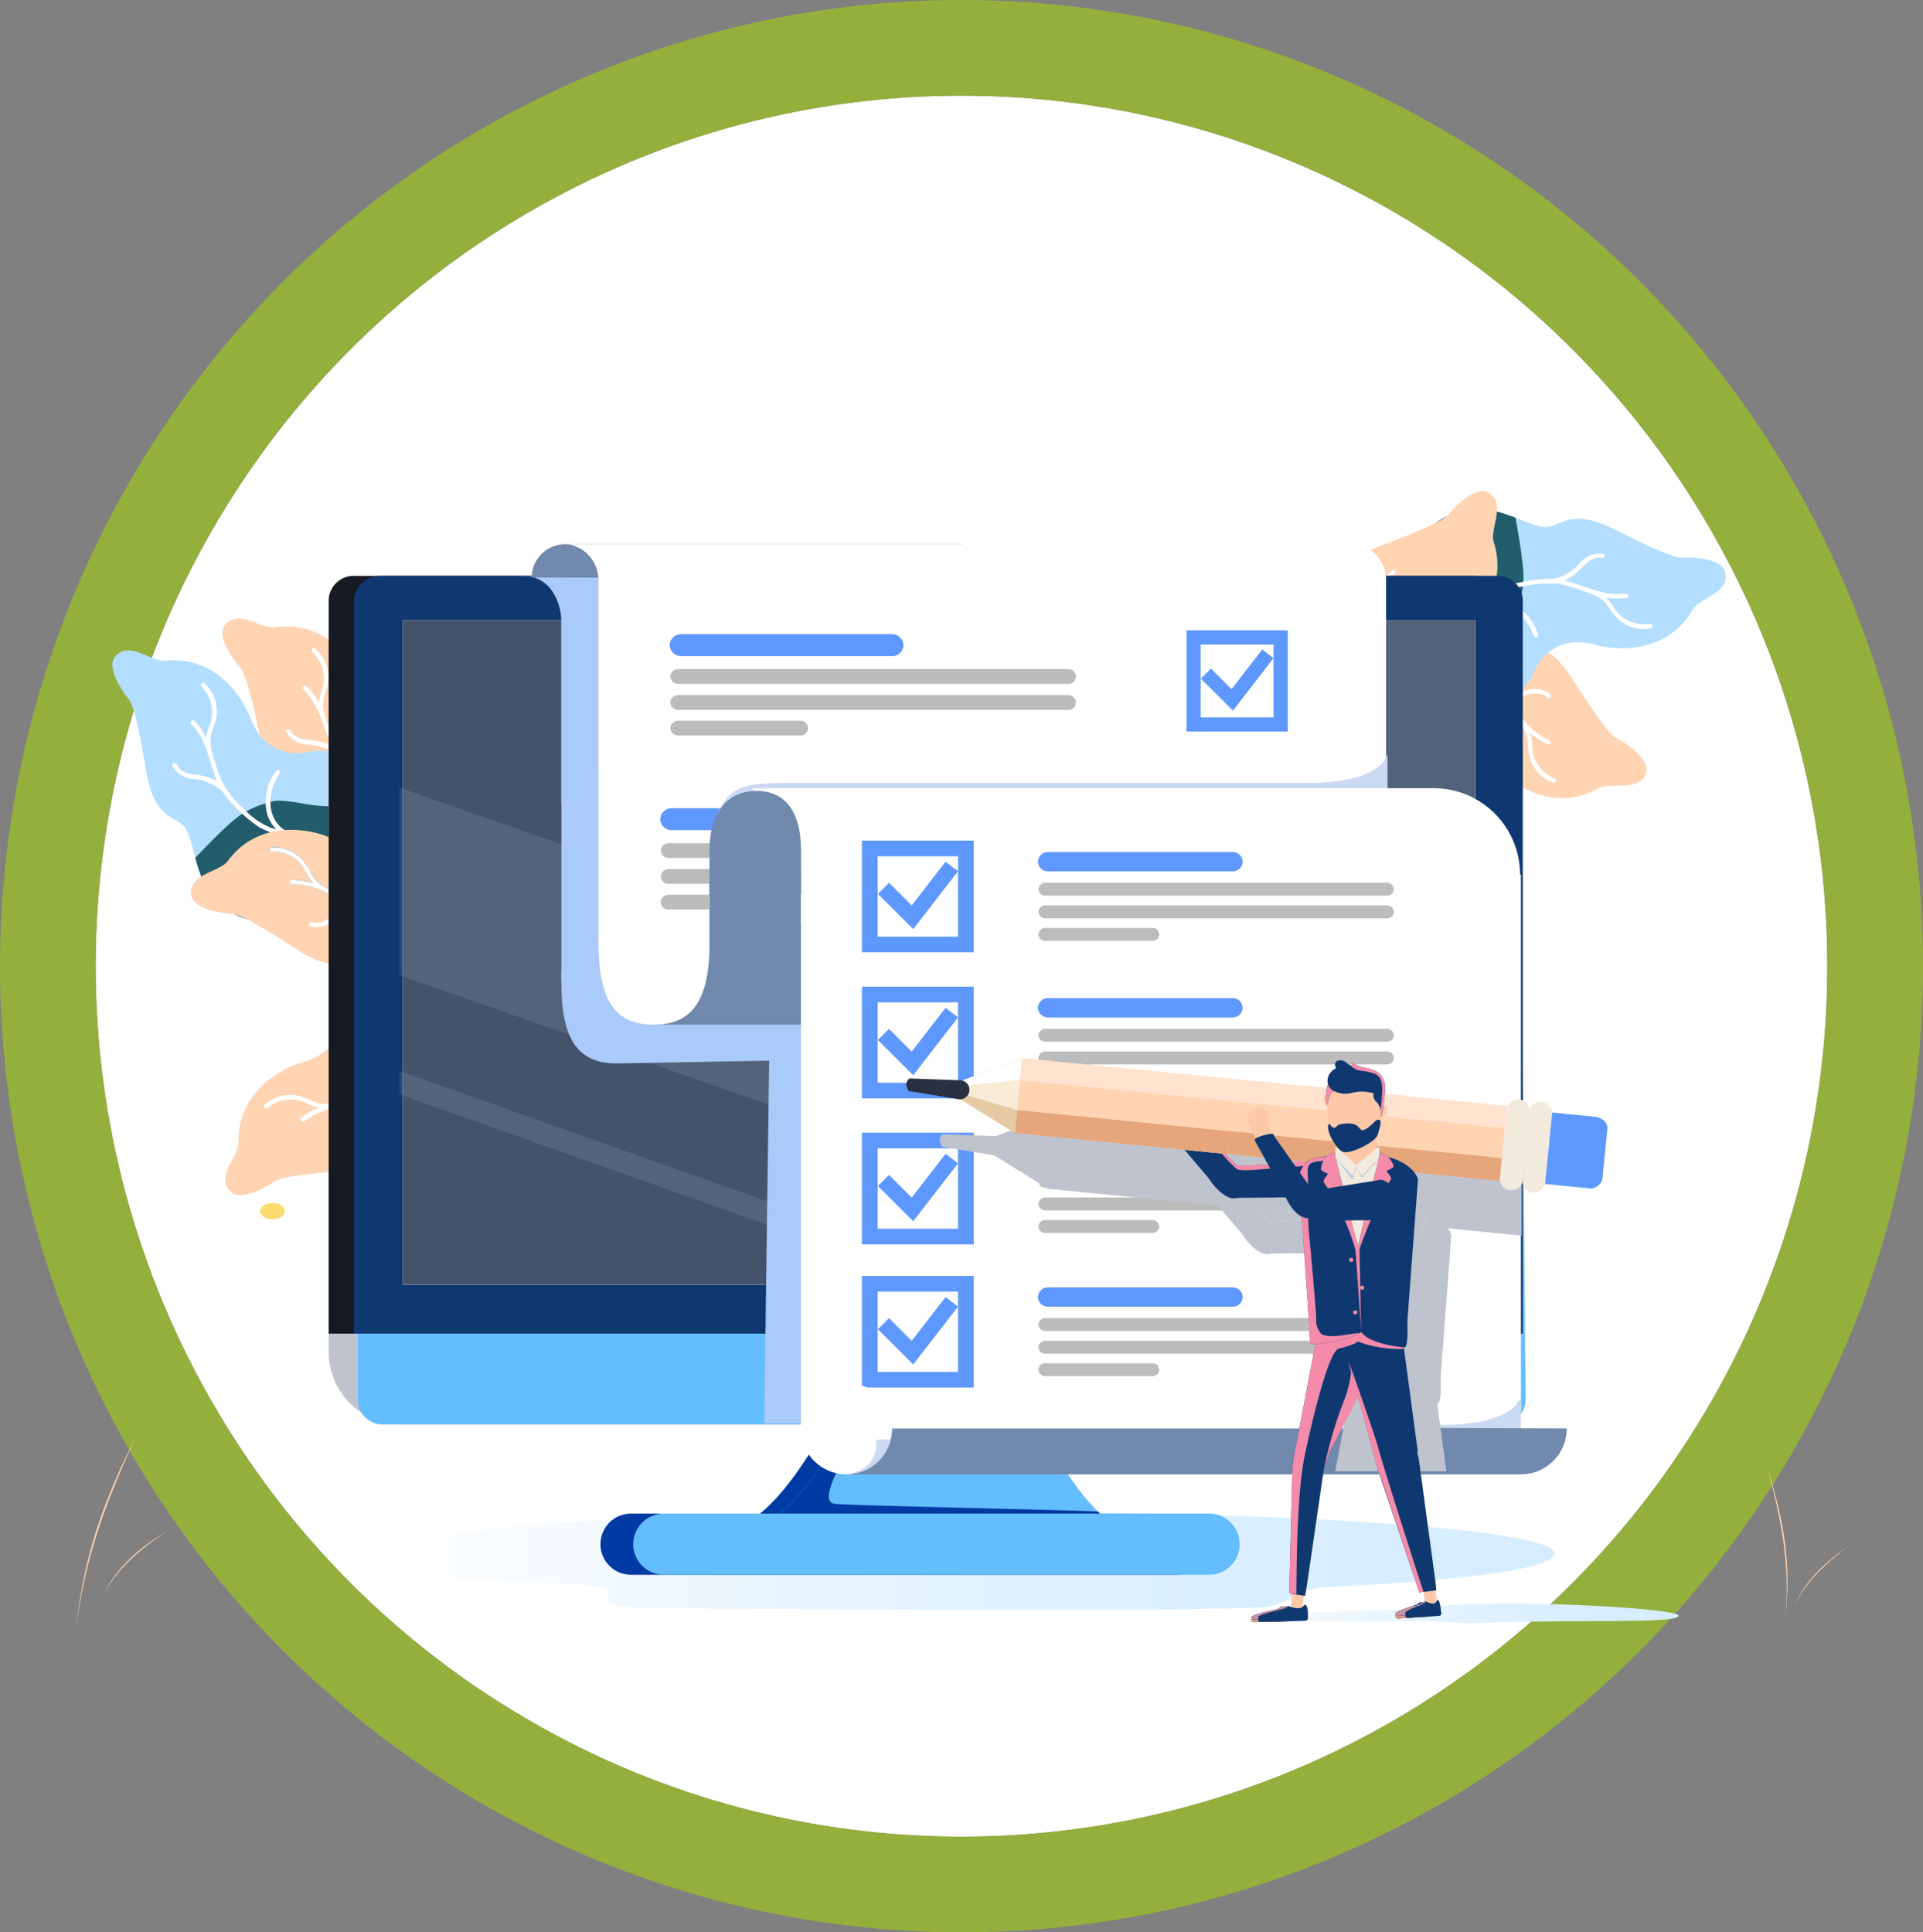 <svg xmlns="http://www.w3.org/2000/svg" xmlns:xlink="http://www.w3.org/1999/xlink" width="201" height="202" viewBox="0 0 201 202">
  <rect x="0" y="0" width="201" height="202" fill="#808080" stroke="none"/>
  <defs>
    <clipPath id="clip-path">
      <ellipse id="Elipse_154" data-name="Elipse 154" cx="90.5" cy="91" rx="90.5" ry="91" transform="translate(0.001 -0.054)" fill="#fff" stroke="#707070" stroke-width="1"/>
    </clipPath>
    <linearGradient id="linear-gradient" y1="0.5" x2="1" y2="0.5" gradientUnits="objectBoundingBox">
      <stop offset="0" stop-color="#fff"/>
      <stop offset="0.354" stop-color="#e8f5ff"/>
      <stop offset="0.702" stop-color="#daefff"/>
      <stop offset="1" stop-color="#d6edff"/>
    </linearGradient>
  </defs>
  <g id="Grupo_55827" data-name="Grupo 55827" transform="translate(-327 -2434)">
    <g id="Grupo_55449" data-name="Grupo 55449" transform="translate(336.578 2444.033)">
      <g id="Elipse_157" data-name="Elipse 157" transform="translate(0.422 -0.034)" fill="#fff" stroke="#95af3d" stroke-linejoin="round" stroke-width="10">
        <ellipse cx="90.5" cy="91" rx="90.5" ry="91" stroke="none"/>
        <ellipse cx="90.5" cy="91" rx="95.5" ry="96" fill="none"/>
      </g>
    </g>
    <g id="Grupo_55542" data-name="Grupo 55542" transform="translate(209.923 2337.41)">
      <g id="Grupo_55453" data-name="Grupo 55453" transform="translate(140.316 161.248)">
        <path id="Trazado_102898" data-name="Trazado 102898" d="M201.924,194.365l-3.59,5.074c-.01-.023-.024-.044-.034-.067-.335-.762-.594-1.54-.876-2.3a.227.227,0,0,0-.007-.125,3.645,3.645,0,0,1-.249-1.943c.1-.479.3-.928.385-1.412a3.927,3.927,0,0,0-1.251-3.909c-.225-.18-.51.166-.283.347a3.766,3.766,0,0,1,.913,4.213,4.536,4.536,0,0,0-.217,1.18,6.673,6.673,0,0,0-1.329-1.8c-.21-.2-.493.148-.284.347,1.679,1.589,2,3.874,2.931,5.892l-.006.009a4.6,4.6,0,0,0-1.209-.466c-1.059-.247-2.514-.018-3.1-1.162-.13-.253-.553-.1-.422.153a2.71,2.71,0,0,0,2.381,1.3,6.145,6.145,0,0,1,2.076.566l-3.086,4.361c-1.1-1.027-2.975-.714-4.01-5.2-.465-2.011-1.353-6.7-2.189-7.756-.854-.95-2.468-3.272-1.642-4.394,1.369-1.861,3.774.4,5.24.177,5.317-.789,8.295,3.625,9.094,5.5A7.921,7.921,0,0,0,201.924,194.365Z" transform="translate(-186.593 -186.533)" fill="#ffd4b3"/>
        <path id="Trazado_102899" data-name="Trazado 102899" d="M210.7,221.869l-.277.39a6.145,6.145,0,0,0-2.076-.566,2.71,2.71,0,0,1-2.381-1.3c-.131-.256.291-.406.422-.153.588,1.144,2.043.914,3.1,1.162A4.6,4.6,0,0,1,210.7,221.869Z" transform="translate(-199.269 -208.528)" fill="#fff"/>
        <path id="Trazado_102900" data-name="Trazado 102900" d="M213.57,199.482c-.09.484-.284.933-.385,1.412a3.645,3.645,0,0,0,.249,1.943.228.228,0,0,1,.007.125c.282.759.541,1.537.876,2.3.01.023.023.044.034.067l-.3.426c-.928-2.018-1.252-4.3-2.931-5.892-.209-.2.074-.546.284-.347a6.672,6.672,0,0,1,1.329,1.8,4.536,4.536,0,0,1,.217-1.18,3.766,3.766,0,0,0-.913-4.213c-.227-.18.058-.526.283-.347A3.927,3.927,0,0,1,213.57,199.482Z" transform="translate(-202.611 -192.421)" fill="#fff"/>
      </g>
      <g id="Grupo_55454" data-name="Grupo 55454" transform="translate(272.5 163.852)">
        <path id="Trazado_102901" data-name="Trazado 102901" d="M569.812,206.251l1.559-6.017c.018.018.038.032.056.051.584.593,1.1,1.229,1.634,1.839a.225.225,0,0,0,.051.114,3.645,3.645,0,0,1,.922,1.728c.075.484.053.973.14,1.457a3.927,3.927,0,0,0,2.555,3.212.224.224,0,0,0,.142-.424,3.766,3.766,0,0,1-2.347-3.616,4.534,4.534,0,0,0-.215-1.181,6.669,6.669,0,0,0,1.88,1.21c.267.111.408-.313.142-.425-2.133-.891-3.246-2.913-4.829-4.471l0-.011a4.587,4.587,0,0,0,1.3.008c1.079-.144,2.358-.874,3.313-.013.211.191.553-.1.34-.292a2.71,2.71,0,0,0-2.686-.372,6.15,6.15,0,0,1-2.142.206l1.34-5.172c1.39.572,3.035-.387,5.593,3.442,1.148,1.716,3.641,5.788,4.8,6.477,1.135.586,3.468,2.184,3.093,3.527-.621,2.225-3.669.968-4.962,1.692-4.693,2.623-9.041-.449-10.453-1.921A7.905,7.905,0,0,0,569.812,206.251Z" transform="translate(-569.812 -194.083)" fill="#ffd4b3"/>
        <path id="Trazado_102902" data-name="Trazado 102902" d="M574.72,208.808l.12-.463a6.15,6.15,0,0,0,2.142-.206,2.71,2.71,0,0,1,2.686.371c.214.193-.128.483-.34.292-.956-.861-2.235-.131-3.313.013A4.586,4.586,0,0,1,574.72,208.808Z" transform="translate(-573.027 -203.173)" fill="#fff"/>
        <path id="Trazado_102903" data-name="Trazado 102903" d="M577.135,216.146c-.088-.484-.065-.973-.14-1.457a3.646,3.646,0,0,0-.922-1.728.225.225,0,0,1-.051-.114c-.533-.61-1.051-1.246-1.634-1.839-.018-.018-.038-.033-.055-.051l.131-.5c1.583,1.557,2.7,3.579,4.829,4.471.266.112.125.536-.142.425a6.67,6.67,0,0,1-1.88-1.21,4.534,4.534,0,0,1,.215,1.181,3.766,3.766,0,0,0,2.347,3.616.224.224,0,0,1-.142.424A3.926,3.926,0,0,1,577.135,216.146Z" transform="translate(-572.773 -204.806)" fill="#fff"/>
      </g>
      <g id="Grupo_55455" data-name="Grupo 55455" transform="translate(140.616 204.282)">
        <path id="Trazado_102904" data-name="Trazado 102904" d="M199.417,318.817l-.342.078a.221.221,0,0,0-.124-.009,3.643,3.643,0,0,1-1.959.007c-.463-.16-.885-.409-1.354-.558a3.925,3.925,0,0,0-4.034.756c-.206.2.1.526.309.324a3.767,3.767,0,0,1,4.294-.383,4.53,4.53,0,0,0,1.145.362,6.7,6.7,0,0,0-1.95,1.1c-.223.184.086.507.309.325a8.529,8.529,0,0,1,3.706-1.562v6.761c-2.317.208-5.848.512-6.816,1.1-1.049.73-3.553,2.043-4.565,1.084-1.676-1.59.862-3.7.827-5.178-.123-5.374,4.627-7.78,6.587-8.34,2.467-.7,3.537-2.065,3.967-3.385Z" transform="translate(-187.463 -311.294)" fill="#ffd4b3"/>
        <path id="Trazado_102905" data-name="Trazado 102905" d="M204.729,331.808a3.644,3.644,0,0,0,1.959-.007.221.221,0,0,1,.124.009l.342-.078v.435a8.529,8.529,0,0,0-3.706,1.562c-.223.183-.532-.141-.309-.325a6.7,6.7,0,0,1,1.95-1.1,4.533,4.533,0,0,1-1.144-.362,3.767,3.767,0,0,0-4.294.382c-.207.2-.515-.123-.309-.324a3.925,3.925,0,0,1,4.034-.756C203.844,331.4,204.266,331.648,204.729,331.808Z" transform="translate(-195.2 -324.21)" fill="#fff"/>
      </g>
      <g id="Grupo_55456" data-name="Grupo 55456" transform="translate(128.834 164.582)">
        <path id="Trazado_102906" data-name="Trazado 102906" d="M158.8,197.271c5.345-.574,8.141,3.956,8.864,5.863,1.664,4.393,5.131,3.939,6.512,3.605a5.557,5.557,0,0,1,2.869.34v11.194c-.315-.272-.633-.539-.953-.8a12.231,12.231,0,0,0-2.77-1.653c-.229-.1-.461-.187-.7-.269a.218.218,0,0,0-.106-.055c-.088-.019-.172-.042-.256-.065l-.127-.041c-2.71-.876-2.892-4.174-1.363-6.324.165-.232-.167-.533-.335-.3a5.475,5.475,0,0,0-1.025,4.206,3.718,3.718,0,0,0,1.059,1.948c-.208-.057-.417-.117-.623-.18a8.786,8.786,0,0,1-2.984-2.119,10.638,10.638,0,0,1-1.162-1.23c0-.008-.006-.015-.01-.022a4.312,4.312,0,0,0-.469-.64,7.227,7.227,0,0,1-.676-1.3c-.3-.774-.532-1.562-.783-2.332a.22.22,0,0,0,0-.125,3.646,3.646,0,0,1-.171-1.951c.12-.474.333-.916.442-1.4a3.928,3.928,0,0,0-1.092-3.957c-.218-.189-.516.146-.3.335a3.765,3.765,0,0,1,.742,4.246,4.536,4.536,0,0,0-.264,1.171,6.682,6.682,0,0,0-1.256-1.851c-.2-.207-.5.129-.3.336,1.614,1.656,1.845,3.953,2.691,6.006a.105.105,0,0,1,.007.016,4.636,4.636,0,0,0-1.2-.523c-1.048-.29-2.511-.12-3.053-1.286-.12-.258-.548-.126-.427.136a2.711,2.711,0,0,0,2.327,1.394,4.887,4.887,0,0,1,2.918,1.317,11.13,11.13,0,0,0,1.31,1.579,14.8,14.8,0,0,0,2.531,2.128,10.885,10.885,0,0,0,3.177,1.094,4.377,4.377,0,0,0,.539.158,11.43,11.43,0,0,1,2.8,1.437,14.668,14.668,0,0,1,1.455,1.176,4.982,4.982,0,0,0-3.446.534,4.7,4.7,0,0,0-1.113.867,14.2,14.2,0,0,1-1.342,1.567c-1.22.945-2.525-.225-3.562-.824-.25-.145-.45.256-.2.4a5.594,5.594,0,0,0,2.764,1.211c1.341-.01,1.894-1.194,2.678-2.056a4.286,4.286,0,0,1,4.62-1.09v3.75a10.549,10.549,0,0,1-6.722,1.957c-8.473-.732-7.83-6.735-9.19-9.7-.865-1.886-3.238-.746-4.226-5.98-.383-2.029-1.081-6.752-1.874-7.839-.815-.984-2.335-3.369-1.464-4.457C155.01,195.079,157.321,197.43,158.8,197.271Z" transform="translate(-153.305 -196.198)" fill="#b3deff"/>
        <path id="Trazado_102907" data-name="Trazado 102907" d="M193.865,243.369a7.238,7.238,0,0,0,2.551,1.723c.206.063.414.123.623.18a3.718,3.718,0,0,1-1.059-1.948,4.4,4.4,0,0,1-.083-.8c-.1.032-.211.068-.335.109A9.55,9.55,0,0,0,193.865,243.369Z" transform="translate(-179.875 -226.544)" fill="#225d6b"/>
        <path id="Trazado_102908" data-name="Trazado 102908" d="M205.516,242.219a14.737,14.737,0,0,0,2.879.109v5.8c-.315-.272-.633-.539-.953-.8a12.231,12.231,0,0,0-2.77-1.653c-.229-.1-.461-.187-.7-.269a.218.218,0,0,0-.106-.055c-.088-.019-.172-.042-.256-.065l-.127-.041a3.332,3.332,0,0,1-2.319-3.361,3.606,3.606,0,0,1,1.282-.1C203.474,241.837,204.5,242.08,205.516,242.219Z" transform="translate(-184.659 -226.058)" fill="#225d6b"/>
        <path id="Trazado_102909" data-name="Trazado 102909" d="M188.287,248.193a4.372,4.372,0,0,0,.539.158,11.43,11.43,0,0,1,2.8,1.437,14.668,14.668,0,0,1,1.455,1.176,4.982,4.982,0,0,0-3.446.534,4.7,4.7,0,0,0-1.113.867,14.2,14.2,0,0,1-1.342,1.567c-1.22.945-2.525-.225-3.562-.824-.25-.145-.451.256-.2.4a5.593,5.593,0,0,0,2.764,1.211c1.341-.01,1.894-1.194,2.678-2.056a4.285,4.285,0,0,1,4.62-1.09v3.75a10.549,10.549,0,0,1-6.722,1.957c-6.316-.546-7.566-4.02-8.356-6.982,1.267-1.31,2.522-2.633,3.9-3.833a8.776,8.776,0,0,1,1.024-.772,13.094,13.094,0,0,0,1.784,1.406A10.885,10.885,0,0,0,188.287,248.193Z" transform="translate(-169.747 -228.621)" fill="#225d6b"/>
        <path id="Trazado_102910" data-name="Trazado 102910" d="M175.915,210.122c-.109.479-.321.921-.442,1.4a3.646,3.646,0,0,0,.171,1.951.22.22,0,0,1,0,.125c.251.77.479,1.558.783,2.332a7.228,7.228,0,0,0,.676,1.3,4.307,4.307,0,0,1,.469.64c0,.007.007.014.01.022a10.64,10.64,0,0,0,1.162,1.23,8.786,8.786,0,0,0,2.984,2.119c.206.063.414.123.623.18a3.718,3.718,0,0,1-1.059-1.948,5.475,5.475,0,0,1,1.025-4.206c.168-.235.5.066.335.3-1.529,2.15-1.348,5.448,1.363,6.324l.127.041c.083.023.168.046.256.065a.218.218,0,0,1,.106.055c.235.081.467.169.7.269a12.23,12.23,0,0,1,2.77,1.653c.32.257.638.525.953.8v.877a4.286,4.286,0,0,0-4.62,1.09c-.783.862-1.337,2.046-2.678,2.056a5.594,5.594,0,0,1-2.764-1.211c-.249-.144-.048-.545.2-.4,1.038.6,2.342,1.768,3.562.824a14.2,14.2,0,0,0,1.342-1.567,4.7,4.7,0,0,1,1.113-.867,4.981,4.981,0,0,1,3.446-.534,14.664,14.664,0,0,0-1.455-1.176,11.43,11.43,0,0,0-2.8-1.437,4.372,4.372,0,0,1-.539-.158,10.884,10.884,0,0,1-3.177-1.094,14.8,14.8,0,0,1-2.531-2.128,11.133,11.133,0,0,1-1.31-1.579,4.887,4.887,0,0,0-2.918-1.317,2.711,2.711,0,0,1-2.327-1.394c-.121-.261.308-.394.427-.136.542,1.166,2.005,1,3.053,1.286a4.636,4.636,0,0,1,1.2.523.1.1,0,0,0-.007-.016c-.847-2.053-1.078-4.35-2.691-6.006-.2-.207.1-.542.3-.336A6.684,6.684,0,0,1,175,211.917a4.535,4.535,0,0,1,.264-1.171,3.765,3.765,0,0,0-.742-4.246c-.22-.189.079-.524.3-.335A3.928,3.928,0,0,1,175.915,210.122Z" transform="translate(-165.188 -202.691)" fill="#fff"/>
      </g>
      <g id="Grupo_55457" data-name="Grupo 55457" transform="translate(137.045 183.345)">
        <path id="Trazado_102911" data-name="Trazado 102911" d="M192.635,251.674v5.632c-.361-.165-.719-.333-1.077-.5a.219.219,0,0,0-.093-.083,3.643,3.643,0,0,1-1.556-1.19c-.269-.409-.452-.863-.732-1.267a3.928,3.928,0,0,0-3.658-1.863.224.224,0,0,0,.048.445,3.766,3.766,0,0,1,3.635,2.316,4.546,4.546,0,0,0,.686.985,6.687,6.687,0,0,0-2.213-.322c-.289.01-.241.455.047.446,1.808-.058,3.335.773,4.913,1.5v1.208c-.864.605-1.7,1.648-2.853,1.283-.271-.086-.463.32-.188.407a2.709,2.709,0,0,0,2.6-.776c.147-.116.294-.225.443-.33v5.038c-.952.1-2.207-.119-4.171-1.333-1.756-1.086-5.713-3.756-7.05-3.9-1.276-.062-4.062-.549-4.278-1.926-.358-2.282,2.937-2.4,3.814-3.6,3.182-4.333,8.413-3.341,10.308-2.589A8.08,8.08,0,0,0,192.635,251.674Z" transform="translate(-177.109 -250.596)" fill="#ffd4b3"/>
        <path id="Trazado_102912" data-name="Trazado 102912" d="M216.089,274.927v.583c-.149.1-.3.214-.443.33a2.71,2.71,0,0,1-2.6.776c-.274-.087-.083-.492.188-.407C214.393,276.575,215.225,275.532,216.089,274.927Z" transform="translate(-200.564 -266.534)" fill="#fff"/>
        <path id="Trazado_102913" data-name="Trazado 102913" d="M204.782,257.667c.28.4.463.859.732,1.267a3.643,3.643,0,0,0,1.556,1.19.218.218,0,0,1,.093.083c.358.162.715.331,1.077.5v.474c-1.578-.729-3.105-1.559-4.913-1.5-.288.009-.336-.436-.047-.446a6.687,6.687,0,0,1,2.213.322,4.546,4.546,0,0,1-.686-.985,3.766,3.766,0,0,0-3.635-2.316.224.224,0,0,1-.048-.445A3.928,3.928,0,0,1,204.782,257.667Z" transform="translate(-192.715 -253.992)" fill="#fff"/>
      </g>
      <g id="Grupo_55458" data-name="Grupo 55458" transform="translate(262.529 149.783)">
        <path id="Trazado_102914" data-name="Trazado 102914" d="M572.363,163.853c-2.694,4.652-8,4.232-9.967,3.689-4.528-1.252-6.209,1.813-6.756,3.124a5.558,5.558,0,0,1-1.97,2.114l-9.032-6.613c.4-.093.809-.192,1.206-.3a12.215,12.215,0,0,0,2.97-1.259c.216-.125.424-.261.628-.4a.218.218,0,0,0,.107-.053c.067-.059.136-.114.2-.168l.108-.079c2.308-1.669,5.076.132,5.908,2.636.09.27.529.18.439-.094a5.472,5.472,0,0,0-2.788-3.312,3.716,3.716,0,0,0-2.2-.3c.169-.134.34-.267.513-.4a8.783,8.783,0,0,1,3.472-1.156,10.676,10.676,0,0,1,1.679-.21l.024,0a4.262,4.262,0,0,0,.793,0,7.209,7.209,0,0,1,1.449.224c.8.212,1.575.494,2.345.746a.225.225,0,0,0,.1.072,3.646,3.646,0,0,1,1.676,1.014c.311.378.542.81.865,1.181a3.928,3.928,0,0,0,3.838,1.456.224.224,0,0,0-.1-.438,3.765,3.765,0,0,1-3.864-1.909,4.532,4.532,0,0,0-.788-.905,6.692,6.692,0,0,0,2.235.08c.286-.041.19-.478-.1-.438-2.29.324-4.279-.846-6.436-1.376l-.017,0a4.645,4.645,0,0,0,1.132-.662c.853-.675,1.58-1.956,2.842-1.7.279.056.425-.368.143-.425a2.71,2.71,0,0,0-2.5,1.054,4.889,4.889,0,0,1-2.786,1.577,11.116,11.116,0,0,0-2.048.124,14.75,14.75,0,0,0-3.212.785,10.877,10.877,0,0,0-2.76,1.916,4.451,4.451,0,0,0-.446.342,11.437,11.437,0,0,1-2.816,1.414,14.751,14.751,0,0,1-1.808.48,4.983,4.983,0,0,0,1.6-3.1,4.7,4.7,0,0,0-.042-1.41,14.207,14.207,0,0,1-.471-2.009c-.042-1.542,1.673-1.9,2.769-2.388.265-.116.059-.515-.2-.4a5.591,5.591,0,0,0-2.61,1.515c-.784,1.088-.156,2.234.077,3.375a4.286,4.286,0,0,1-1.851,4.372l-3.025-2.215a10.546,10.546,0,0,1,2.392-6.58c5.6-6.4,10.06-2.339,13.255-1.685,2.033.416,2.515-2.172,7.321.123,1.863.89,6.087,3.116,7.432,3.119,1.275-.077,4.1.106,4.461,1.452C576.367,162.093,573.105,162.569,572.363,163.853Z" transform="translate(-540.904 -153.296)" fill="#b3deff"/>
        <path id="Trazado_102915" data-name="Trazado 102915" d="M574.223,176.806a7.233,7.233,0,0,0-2.9,1.041c-.173.129-.344.262-.513.4a3.715,3.715,0,0,1,2.2.3,4.393,4.393,0,0,1,.7.406c.035-.1.07-.21.11-.334A9.526,9.526,0,0,0,574.223,176.806Z" transform="translate(-560.496 -168.697)" fill="#225d6b"/>
        <path id="Trazado_102916" data-name="Trazado 102916" d="M558.2,186.266a14.73,14.73,0,0,0-1.789,2.259l-4.683-3.429c.4-.093.809-.192,1.206-.3a12.213,12.213,0,0,0,2.97-1.259c.216-.125.424-.261.628-.4a.218.218,0,0,0,.107-.053c.067-.059.136-.114.2-.168l.108-.079a3.332,3.332,0,0,1,4.082.115,3.616,3.616,0,0,1-.677,1.094C559.716,184.844,558.913,185.531,558.2,186.266Z" transform="translate(-547.995 -172.224)" fill="#225d6b"/>
        <path id="Trazado_102917" data-name="Trazado 102917" d="M549.726,163.454a4.449,4.449,0,0,0-.446.342,11.437,11.437,0,0,1-2.816,1.414,14.754,14.754,0,0,1-1.808.48,4.983,4.983,0,0,0,1.6-3.1,4.7,4.7,0,0,0-.042-1.41,14.207,14.207,0,0,1-.471-2.009c-.042-1.542,1.673-1.9,2.769-2.388.265-.116.059-.515-.2-.4a5.591,5.591,0,0,0-2.61,1.515c-.784,1.088-.156,2.234.077,3.375a4.286,4.286,0,0,1-1.851,4.372l-3.025-2.215a10.546,10.546,0,0,1,2.392-6.58c4.172-4.774,7.713-3.73,10.57-2.618.309,1.8.635,3.59.79,5.409a8.712,8.712,0,0,1,.018,1.282,13.081,13.081,0,0,0-2.188.609A10.877,10.877,0,0,0,549.726,163.454Z" transform="translate(-540.904 -153.296)" fill="#225d6b"/>
        <path id="Trazado_102918" data-name="Trazado 102918" d="M569.884,170.155c-.322-.371-.553-.8-.865-1.181a3.646,3.646,0,0,0-1.676-1.014.224.224,0,0,1-.1-.072c-.77-.252-1.54-.534-2.345-.746a7.209,7.209,0,0,0-1.449-.224,4.262,4.262,0,0,1-.793,0l-.024,0a10.675,10.675,0,0,0-1.679.21,8.782,8.782,0,0,0-3.472,1.156c-.173.129-.344.262-.513.4a3.715,3.715,0,0,1,2.2.3,5.472,5.472,0,0,1,2.788,3.312c.09.275-.348.365-.439.094-.832-2.5-3.6-4.305-5.908-2.636l-.108.079c-.068.053-.137.109-.2.168a.218.218,0,0,1-.107.053c-.2.141-.413.277-.628.4a12.216,12.216,0,0,1-2.97,1.259c-.4.107-.8.205-1.206.3l-.708-.518a4.286,4.286,0,0,0,1.851-4.372c-.233-1.141-.861-2.287-.077-3.375a5.592,5.592,0,0,1,2.61-1.515c.263-.116.468.283.2.4-1.1.484-2.811.845-2.769,2.388a14.216,14.216,0,0,0,.471,2.009,4.7,4.7,0,0,1,.042,1.41,4.984,4.984,0,0,1-1.6,3.1,14.744,14.744,0,0,0,1.808-.48,11.436,11.436,0,0,0,2.816-1.414,4.459,4.459,0,0,1,.446-.342,10.878,10.878,0,0,1,2.76-1.916,14.75,14.75,0,0,1,3.212-.785,11.117,11.117,0,0,1,2.048-.124,4.889,4.889,0,0,0,2.786-1.577,2.71,2.71,0,0,1,2.5-1.054c.282.057.136.481-.143.425-1.261-.252-1.988,1.029-2.842,1.7a4.648,4.648,0,0,1-1.132.662l.017,0c2.157.53,4.146,1.7,6.436,1.376.285-.04.381.4.1.438a6.693,6.693,0,0,1-2.235-.08,4.535,4.535,0,0,1,.789.905,3.765,3.765,0,0,0,3.864,1.909.224.224,0,0,1,.1.438A3.928,3.928,0,0,1,569.884,170.155Z" transform="translate(-546.65 -159.129)" fill="#fff"/>
      </g>
      <g id="Grupo_55459" data-name="Grupo 55459" transform="translate(257.628 147.934)">
        <path id="Trazado_102919" data-name="Trazado 102919" d="M537.132,163.975l-4.545-3.327c.347-.195.694-.383,1.036-.576a.222.222,0,0,0,.122-.026,3.643,3.643,0,0,1,1.88-.552c.489.024.963.146,1.455.158a3.927,3.927,0,0,0,3.664-1.851.224.224,0,0,0-.387-.225,3.766,3.766,0,0,1-4.016,1.565,4.555,4.555,0,0,0-1.2-.029,6.683,6.683,0,0,0,1.567-1.6c.163-.239-.224-.463-.387-.225-1.021,1.493-2.594,2.234-4.114,3.077l-.975-.714c.022-1.054-.328-2.342.65-3.06.23-.169.015-.562-.217-.392a2.71,2.71,0,0,0-.908,2.555c.007.187.008.37,0,.553l-4.065-2.976c.486-.825,1.4-1.711,3.539-2.578,1.913-.775,6.406-2.391,7.315-3.382.8-.993,2.843-2.953,4.081-2.314,2.053,1.059.2,3.789.651,5.2,1.617,5.127-2.273,8.762-4,9.847A8.079,8.079,0,0,0,537.132,163.975Z" transform="translate(-526.695 -147.934)" fill="#ffd4b3"/>
        <path id="Trazado_102920" data-name="Trazado 102920" d="M538.928,175.276l-.47-.344c0-.182,0-.366,0-.553a2.71,2.71,0,0,1,.908-2.555c.232-.17.447.224.217.392C538.6,172.934,538.95,174.221,538.928,175.276Z" transform="translate(-534.392 -163.556)" fill="#fff"/>
        <path id="Trazado_102921" data-name="Trazado 102921" d="M547.544,177.227c-.492-.012-.966-.133-1.455-.158a3.643,3.643,0,0,0-1.88.552.222.222,0,0,1-.122.026c-.342.193-.69.382-1.036.576l-.382-.28c1.52-.843,3.093-1.584,4.114-3.077.163-.238.55-.013.387.225a6.682,6.682,0,0,1-1.567,1.6,4.554,4.554,0,0,1,1.2.029,3.765,3.765,0,0,0,4.016-1.565.224.224,0,0,1,.387.225A3.927,3.927,0,0,1,547.544,177.227Z" transform="translate(-537.16 -165.51)" fill="#fff"/>
      </g>
      <g id="Grupo_55478" data-name="Grupo 55478" transform="translate(151.431 156.791)">
        <path id="Trazado_102922" data-name="Trazado 102922" d="M240.657,461.5c0,1.654-3.163,2.481,17.192,3.227,9.44.347-1.276,2.54,10.27,2.54,6.933,0,48.245.428,62.451-.1,2.216-.082,4.352-2.011,6.4-2.108,16.69-.8,24.173-2.1,24.173-3.564,0-2.421-26.151-4.384-62.591-4.384S240.657,459.082,240.657,461.5Z" transform="translate(-233.007 -359.329)" fill="url(#linear-gradient)" style="mix-blend-mode: multiply;isolation: isolate"/>
        <g id="Grupo_55460" data-name="Grupo 55460" transform="translate(41.102 86.775)">
          <path id="Trazado_102923" data-name="Trazado 102923" d="M338.392,437.982H378.45c-4.346,0-10.464-12.8-10.464-12.8H349.9S343.84,437.982,338.392,437.982Z" transform="translate(-337.975 -425.184)" fill="#fff"/>
        </g>
        <g id="Grupo_55461" data-name="Grupo 55461" transform="translate(28.409 98.02)">
          <path id="Trazado_102924" data-name="Trazado 102924" d="M301.178,460.988a3.2,3.2,0,0,0,3.205,3.2h56.978a3.2,3.2,0,0,0,3.2-3.2h0a3.2,3.2,0,0,0-3.2-3.2H304.383a3.2,3.2,0,0,0-3.205,3.2Z" transform="translate(-301.178 -457.784)" fill="#fff"/>
        </g>
        <g id="Grupo_55462" data-name="Grupo 55462" transform="translate(0 9.496)">
          <path id="Rectángulo_5655" data-name="Rectángulo 5655" d="M7.59,0H114.48a7.593,7.593,0,0,1,7.593,7.593V71.621a7.593,7.593,0,0,1-7.593,7.593H7.594A7.594,7.594,0,0,1,0,71.62V7.59A7.59,7.59,0,0,1,7.59,0Z" fill="#fff"/>
        </g>
        <g id="Grupo_55463" data-name="Grupo 55463" transform="translate(41.102 86.775)" style="mix-blend-mode: multiply;isolation: isolate">
          <path id="Trazado_102925" data-name="Trazado 102925" d="M338.392,437.982H378.45c-4.346,0-10.464-12.8-10.464-12.8H349.9S343.84,437.982,338.392,437.982Z" transform="translate(-337.975 -425.184)" fill="#003aa3"/>
        </g>
        <g id="Grupo_55465" data-name="Grupo 55465" transform="translate(28.409 98.02)">
          <g id="Grupo_55464" data-name="Grupo 55464">
            <path id="Trazado_102926" data-name="Trazado 102926" d="M301.178,460.988a3.2,3.2,0,0,0,3.205,3.2h56.978a3.2,3.2,0,0,0,3.2-3.2h0a3.2,3.2,0,0,0-3.2-3.2H304.383a3.2,3.2,0,0,0-3.205,3.2Z" transform="translate(-301.178 -457.784)" fill="#003aa3"/>
          </g>
        </g>
        <g id="Grupo_55466" data-name="Grupo 55466" transform="translate(0 9.496)" style="mix-blend-mode: multiply;isolation: isolate">
          <path id="Rectángulo_5656" data-name="Rectángulo 5656" d="M7.59,0H114.48a7.593,7.593,0,0,1,7.593,7.593V71.621a7.593,7.593,0,0,1-7.593,7.593H7.594A7.594,7.594,0,0,1,0,71.62V7.59A7.59,7.59,0,0,1,7.59,0Z" fill="#bec3ce"/>
        </g>
        <g id="Grupo_55467" data-name="Grupo 55467" transform="translate(0 0)">
          <path id="Trazado_102927" data-name="Trazado 102927" d="M218.816,250.208v2.62H340.889v-76.6a2.619,2.619,0,0,0-2.619-2.619H221.436a2.62,2.62,0,0,0-2.62,2.619Z" transform="translate(-218.816 -173.613)" fill="#151a23"/>
        </g>
        <g id="Grupo_55469" data-name="Grupo 55469" transform="translate(43.158 86.775)">
          <g id="Grupo_55468" data-name="Grupo 55468">
            <path id="Trazado_102928" data-name="Trazado 102928" d="M344.354,437.982h40.058c-4.346,0-10.464-12.8-10.464-12.8H355.866S349.8,437.982,344.354,437.982Z" transform="translate(-343.938 -425.184)" fill="#64bdff"/>
          </g>
        </g>
        <g id="Grupo_55470" data-name="Grupo 55470" transform="translate(43.575 86.775)">
          <path id="Trazado_102929" data-name="Trazado 102929" d="M356.656,425.184h18.083s.462,1.041,1.559,2.98c-2.5.5-13.46.421-16.438.594-1.733.1-3.838.068-5.266,3.454-.347.819-1.394,3.036-.152,3.2,1.393.184,26.441.682,27.551.814a5.137,5.137,0,0,0,3.211,1.754H345.145C350.592,437.982,356.656,425.184,356.656,425.184Z" transform="translate(-345.145 -425.184)" fill="#003aa3"/>
        </g>
        <g id="Grupo_55472" data-name="Grupo 55472" transform="translate(31.836 98.02)">
          <g id="Grupo_55471" data-name="Grupo 55471">
            <path id="Trazado_102930" data-name="Trazado 102930" d="M311.114,460.988a3.205,3.205,0,0,0,3.206,3.2H371.3a3.2,3.2,0,0,0,3.2-3.2h0a3.2,3.2,0,0,0-3.2-3.2H314.32a3.206,3.206,0,0,0-3.206,3.2Z" transform="translate(-311.114 -457.784)" fill="#64bdff"/>
          </g>
        </g>
        <g id="Grupo_55474" data-name="Grupo 55474" transform="translate(3.035 9.496)">
          <g id="Grupo_55473" data-name="Grupo 55473">
            <path id="Trazado_102931" data-name="Trazado 102931" d="M227.614,277.74a2.619,2.619,0,0,0,2.62,2.618H347.068a2.618,2.618,0,0,0,2.618-2.618l-.666-73.905c0-1.446-.506-2.691-1.952-2.691H230.234a2.62,2.62,0,0,0-2.62,2.619Z" transform="translate(-227.614 -201.143)" fill="#64bdff"/>
          </g>
        </g>
        <g id="Grupo_55476" data-name="Grupo 55476" transform="translate(2.641 0)">
          <g id="Grupo_55475" data-name="Grupo 55475">
            <path id="Trazado_102932" data-name="Trazado 102932" d="M226.472,250.224v2.6H348.645v-76.6a2.619,2.619,0,0,0-2.618-2.619H229.192a2.737,2.737,0,0,0-2.72,2.654Z" transform="translate(-226.472 -173.613)" fill="#0f3871"/>
          </g>
        </g>
        <g id="Grupo_55477" data-name="Grupo 55477" transform="translate(7.715 4.649)">
          <rect id="Rectángulo_5657" data-name="Rectángulo 5657" width="112.128" height="69.451" fill="#fff"/>
        </g>
        <rect id="Rectángulo_5658" data-name="Rectángulo 5658" width="112.093" height="69.435" transform="translate(7.715 4.649)" fill="#44526b"/>
        <path id="Trazado_102933" data-name="Trazado 102933" d="M240.287,326.091v-2.452l10.512,3.73,52.423,18.6h-6.908Z" transform="translate(-232.881 -271.89)" fill="#e2ffff" opacity="0.1"/>
        <path id="Trazado_102934" data-name="Trazado 102934" d="M321.079,187.275H405.46v35.012Z" transform="translate(-285.805 -182.563)" fill="#e2ffff" opacity="0.1"/>
        <path id="Trazado_102935" data-name="Trazado 102935" d="M240.287,257.386V237.774l4.376,1.535L352.39,277.1c.191.067.4.125.608.18v12.468H332.534Z" transform="translate(-232.881 -215.643)" fill="#e2ffff" opacity="0.1"/>
      </g>
      <path id="Trazado_102936" data-name="Trazado 102936" d="M200.629,364.5c.006.47-.569.857-1.285.866s-1.3-.365-1.306-.834.57-.858,1.285-.867S200.623,364.035,200.629,364.5Z" transform="translate(-53.774 -141.322)" fill="#fbda70"/>
      <path id="Trazado_102937" data-name="Trazado 102937" d="M357.8,199.935h-5.1v-2.5h.033V178.167a3.777,3.777,0,0,0-4.469-3.728H320.741s-35.216-.562-41.533-.715c3.189.411,3.462,4.188,3.462,4.188.006.084.011.169.011.255h0v19.268h.021v17.6c-.013.2-.021.391-.021.589s.009.395.021.59v.024h0c0,5.906,1.724,8.413,5.782,8.413l15.937-.287L303.9,262.29h62.92V208.962A9.026,9.026,0,0,0,357.8,199.935Z" transform="translate(-106.946 -16.894)" fill="#aacaf9" style="mix-blend-mode: multiply;isolation: isolate"/>
      <path id="Trazado_102938" data-name="Trazado 102938" d="M352.96,262.828H317.4l6.887-24.64H352.96Z" transform="translate(-131.964 -59.123)" fill="#7189ad"/>
      <rect id="Rectángulo_5659" data-name="Rectángulo 5659" width="75.255" height="58.16" transform="translate(200.797 188.015)" fill="#fff"/>
      <path id="Trazado_102939" data-name="Trazado 102939" d="M325.376,167.523H280.338a3.512,3.512,0,0,1,3.863-3.473h41.175Z" transform="translate(-107.686 -10.557)" fill="#7189ad"/>
      <path id="Trazado_102982" data-name="Trazado 102982" d="M376.98,167.657a3.778,3.778,0,0,0-4.469-3.728H291.537a3.791,3.791,0,0,1,3.116,3.728h0v19.268h.021v17.6c-.013.2-.021.391-.021.589s.009.395.021.59v.024h0c0,5.906,1.724,8.413,5.782,8.413,3.942,0,5.8-2.508,5.8-8.438h0v-7.252l70.691-.777.033-10.749h0Z" transform="translate(-115.022 -10.436)" fill="#fff"/>
      <path id="Trazado_102983" data-name="Trazado 102983" d="M349.524,255.395a.8.8,0,0,1-.828.772H320.3a.8.8,0,0,1-.828-.772h0a.8.8,0,0,1,.828-.772H348.7a.8.8,0,0,1,.828.772Z" transform="translate(-133.324 -69.889)" fill="#bcbcbc"/>
      <path id="Trazado_102984" data-name="Trazado 102984" d="M349.524,263.248a.8.8,0,0,1-.828.773H320.3a.8.8,0,0,1-.828-.773h0a.8.8,0,0,1,.828-.772H348.7a.8.8,0,0,1,.828.772Z" transform="translate(-133.324 -75.033)" fill="#bcbcbc"/>
      <path id="Trazado_102985" data-name="Trazado 102985" d="M324.53,270.262H320.3a.774.774,0,1,0,0,1.544h4.227Z" transform="translate(-133.324 -80.133)" fill="#bcbcbc"/>
      <path id="Trazado_102986" data-name="Trazado 102986" d="M337.883,245.163a1.2,1.2,0,0,1-1.235,1.151H320.516a1.2,1.2,0,0,1-1.235-1.151h0a1.2,1.2,0,0,1,1.235-1.151h16.132a1.2,1.2,0,0,1,1.235,1.151Z" transform="translate(-133.197 -62.938)" fill="#5e98ff"/>
      <path id="Trazado_102987" data-name="Trazado 102987" d="M342.927,230.494c-5.022,0-7,.086-8.342,5.392l11.17,1.24v3.066l59.57-.608V227.4s-.279,3.09-8.327,3.09Z" transform="translate(-143.222 -52.058)" fill="#ccd9f2" style="mix-blend-mode: multiply;isolation: isolate"/>
      <g id="Grupo_55489" data-name="Grupo 55489" transform="translate(215.935 180.473)">
        <path id="Trazado_102988" data-name="Trazado 102988" d="M405.822,252.857V242.268h10.589v10.589Zm9.1-1.486v-7.616h-7.616v7.616Z" transform="translate(-405.822 -242.268)" fill="#5e98ff"/>
        <path id="Trazado_102989" data-name="Trazado 102989" d="M416.783,253.231h-9.762v-9.762h9.762Zm-9.1-.659h8.444v-8.443H407.68Z" transform="translate(-406.607 -243.055)" fill="#5e98ff"/>
      </g>
      <path id="Trazado_102990" data-name="Trazado 102990" d="M492.174,246.993c0,4.985,16.321,9.027,21.306,9.027a9.027,9.027,0,0,0,0-18.053C508.5,237.967,492.174,242.008,492.174,246.993Z" transform="translate(-246.453 -58.978)" fill="#fff"/>
      <path id="Trazado_102991" data-name="Trazado 102991" d="M352.24,252.156H406.19l12.28-14.189H347.135l2.331,2.516a9.693,9.693,0,0,1,2.774,6.51Z" transform="translate(-151.443 -58.978)" fill="#fff"/>
      <path id="Trazado_102992" data-name="Trazado 102992" d="M334.213,245c0,3.423,0,4.773,0,4.773,2.31,0,8.513,1.677,9.579-.2,0,0-.011-3.463-.011-4.577,0-3.424-1.229-6.2-4.654-6.2S334.213,241.575,334.213,245Z" transform="translate(-142.976 -59.524)" fill="#7189ad"/>
      <g id="Grupo_55490" data-name="Grupo 55490" transform="translate(207.172 214.996)">
        <path id="Trazado_102993" data-name="Trazado 102993" d="M380.418,354.034V342.355H392.1v11.679Zm10.04-1.639v-8.4h-8.4v8.4Z" transform="translate(-380.418 -342.355)" fill="#5e98ff"/>
        <path id="Trazado_102994" data-name="Trazado 102994" d="M392.507,354.446H381.74V343.68h10.767Zm-10.04-.726h9.313v-9.314h-9.313Z" transform="translate(-381.284 -343.223)" fill="#5e98ff"/>
      </g>
      <g id="Grupo_55491" data-name="Grupo 55491" transform="translate(208.84 217.203)">
        <path id="Trazado_102995" data-name="Trazado 102995" d="M385.252,352.12l1.159-1.159,2.372,2.372,3.541-4.58,1.3,1-4.68,6.053Z" transform="translate(-385.252 -348.753)" fill="#5e98ff"/>
        <path id="Trazado_102996" data-name="Trazado 102996" d="M390.124,356.335l-3-3,.513-.513,2.417,2.416,3.578-4.629.575.444Z" transform="translate(-386.479 -349.969)" fill="#5e98ff"/>
      </g>
      <path id="Trazado_102997" data-name="Trazado 102997" d="M455.148,346.835a1.047,1.047,0,0,1-1.082,1.009H434.824a1.047,1.047,0,0,1-1.081-1.009h0a1.047,1.047,0,0,1,1.081-1.008h19.242a1.047,1.047,0,0,1,1.082,1.008Z" transform="translate(-208.177 -129.634)" fill="#5e98ff"/>
      <path id="Trazado_102998" data-name="Trazado 102998" d="M471.055,355.8a.7.7,0,0,1-.726.677h-35.69a.7.7,0,0,1-.725-.677h0a.7.7,0,0,1,.725-.676h35.69a.7.7,0,0,1,.726.676Z" transform="translate(-208.289 -135.722)" fill="#bcbcbc"/>
      <path id="Trazado_102999" data-name="Trazado 102999" d="M471.055,362.677a.7.7,0,0,1-.726.676h-35.69a.7.7,0,0,1-.725-.676h0a.7.7,0,0,1,.725-.676h35.69a.7.7,0,0,1,.726.676Z" transform="translate(-208.289 -140.229)" fill="#bcbcbc"/>
      <path id="Trazado_103000" data-name="Trazado 103000" d="M446.529,369.5a.7.7,0,0,1-.725.676H434.638a.7.7,0,0,1-.725-.676h0a.7.7,0,0,1,.725-.676H445.8a.7.7,0,0,1,.725.676Z" transform="translate(-208.289 -144.696)" fill="#bcbcbc"/>
      <g id="Grupo_55492" data-name="Grupo 55492" transform="translate(207.172 199.735)">
        <path id="Trazado_103001" data-name="Trazado 103001" d="M380.418,309.79V298.111H392.1V309.79Zm10.04-1.639v-8.4h-8.4v8.4Z" transform="translate(-380.418 -298.111)" fill="#5e98ff"/>
        <path id="Trazado_103002" data-name="Trazado 103002" d="M392.507,310.2H381.74V299.435h10.767Zm-10.04-.726h9.313v-9.313h-9.313Z" transform="translate(-381.284 -298.978)" fill="#5e98ff"/>
      </g>
      <g id="Grupo_55493" data-name="Grupo 55493" transform="translate(208.84 201.941)">
        <path id="Trazado_103003" data-name="Trazado 103003" d="M385.252,307.876l1.159-1.159,2.372,2.372,3.541-4.58,1.3,1-4.68,6.053Z" transform="translate(-385.252 -304.509)" fill="#5e98ff"/>
        <path id="Trazado_103004" data-name="Trazado 103004" d="M390.124,312.091l-3-3,.513-.513,2.417,2.416,3.578-4.629.575.444Z" transform="translate(-386.479 -305.725)" fill="#5e98ff"/>
      </g>
      <path id="Trazado_103005" data-name="Trazado 103005" d="M455.148,302.59a1.047,1.047,0,0,1-1.082,1.009H434.824a1.047,1.047,0,0,1-1.081-1.009h0a1.047,1.047,0,0,1,1.081-1.008h19.242a1.047,1.047,0,0,1,1.082,1.008Z" transform="translate(-208.177 -100.65)" fill="#5e98ff"/>
      <path id="Trazado_103006" data-name="Trazado 103006" d="M471.055,311.553a.7.7,0,0,1-.726.676h-35.69a.7.7,0,0,1-.725-.676h0a.7.7,0,0,1,.725-.676h35.69a.7.7,0,0,1,.726.676Z" transform="translate(-208.289 -106.739)" fill="#bcbcbc"/>
      <path id="Trazado_103007" data-name="Trazado 103007" d="M471.055,318.432a.7.7,0,0,1-.726.677h-35.69a.7.7,0,0,1-.725-.677h0a.7.7,0,0,1,.725-.676h35.69a.7.7,0,0,1,.726.676Z" transform="translate(-208.289 -111.245)" fill="#bcbcbc"/>
      <path id="Trazado_103008" data-name="Trazado 103008" d="M446.529,325.253a.7.7,0,0,1-.725.677H434.638a.7.7,0,0,1-.725-.677h0a.7.7,0,0,1,.725-.676H445.8a.7.7,0,0,1,.725.676Z" transform="translate(-208.289 -115.713)" fill="#bcbcbc"/>
      <g id="Grupo_55494" data-name="Grupo 55494" transform="translate(207.172 184.464)">
        <path id="Trazado_103009" data-name="Trazado 103009" d="M380.418,265.519V253.84H392.1v11.679Zm10.04-1.639v-8.4h-8.4v8.4Z" transform="translate(-380.418 -253.84)" fill="#5e98ff"/>
        <path id="Trazado_103010" data-name="Trazado 103010" d="M392.507,265.93H381.74V255.164h10.767Zm-10.04-.726h9.313V255.89h-9.313Z" transform="translate(-381.284 -254.707)" fill="#5e98ff"/>
      </g>
      <g id="Grupo_55495" data-name="Grupo 55495" transform="translate(208.84 186.671)">
        <path id="Trazado_103011" data-name="Trazado 103011" d="M385.252,263.6l1.159-1.159,2.372,2.372,3.541-4.58,1.3,1-4.68,6.053Z" transform="translate(-385.252 -260.238)" fill="#5e98ff"/>
        <path id="Trazado_103012" data-name="Trazado 103012" d="M390.124,267.82l-3-3,.513-.513,2.417,2.415,3.578-4.629.575.444Z" transform="translate(-386.479 -261.454)" fill="#5e98ff"/>
      </g>
      <path id="Trazado_103013" data-name="Trazado 103013" d="M455.148,258.32a1.047,1.047,0,0,1-1.082,1.009H434.824a1.047,1.047,0,0,1-1.081-1.009h0a1.047,1.047,0,0,1,1.081-1.009h19.242a1.047,1.047,0,0,1,1.082,1.009Z" transform="translate(-208.177 -71.65)" fill="#5e98ff"/>
      <path id="Trazado_103014" data-name="Trazado 103014" d="M471.055,267.282a.7.7,0,0,1-.726.677h-35.69a.7.7,0,0,1-.725-.677h0a.7.7,0,0,1,.725-.676h35.69a.7.7,0,0,1,.726.676Z" transform="translate(-208.289 -77.738)" fill="#bcbcbc"/>
      <path id="Trazado_103015" data-name="Trazado 103015" d="M471.055,274.161a.7.7,0,0,1-.726.677h-35.69a.7.7,0,0,1-.725-.677h0a.7.7,0,0,1,.725-.676h35.69a.7.7,0,0,1,.726.676Z" transform="translate(-208.289 -82.245)" fill="#bcbcbc"/>
      <path id="Trazado_103016" data-name="Trazado 103016" d="M446.529,280.982a.7.7,0,0,1-.725.676H434.638a.7.7,0,0,1-.725-.676h0a.7.7,0,0,1,.725-.676H445.8a.7.7,0,0,1,.725.676Z" transform="translate(-208.289 -86.713)" fill="#bcbcbc"/>
      <path id="Trazado_103017" data-name="Trazado 103017" d="M455.148,390.246a1.047,1.047,0,0,1-1.082,1.009H434.824a1.047,1.047,0,0,1-1.081-1.009h0a1.047,1.047,0,0,1,1.081-1.008h19.242a1.047,1.047,0,0,1,1.082,1.008Z" transform="translate(-208.177 -158.071)" fill="#5e98ff"/>
      <path id="Trazado_103018" data-name="Trazado 103018" d="M471.055,399.208a.7.7,0,0,1-.726.677h-35.69a.7.7,0,0,1-.725-.677h0a.7.7,0,0,1,.725-.676h35.69a.7.7,0,0,1,.726.676Z" transform="translate(-208.289 -164.159)" fill="#bcbcbc"/>
      <path id="Trazado_103019" data-name="Trazado 103019" d="M471.055,406.088a.7.7,0,0,1-.726.676h-35.69a.7.7,0,0,1-.725-.676h0a.7.7,0,0,1,.725-.676h35.69a.7.7,0,0,1,.726.676Z" transform="translate(-208.289 -168.666)" fill="#bcbcbc"/>
      <path id="Trazado_103020" data-name="Trazado 103020" d="M446.529,412.908a.7.7,0,0,1-.725.676H434.638a.7.7,0,0,1-.725-.676h0a.7.7,0,0,1,.725-.676H445.8a.7.7,0,0,1,.725.676Z" transform="translate(-208.289 -173.133)" fill="#bcbcbc"/>
      <g id="Grupo_55496" data-name="Grupo 55496" transform="translate(207.172 229.97)">
        <path id="Trazado_103021" data-name="Trazado 103021" d="M380.418,397.445V385.766H392.1v11.679Zm10.04-1.639v-8.4h-8.4v8.4Z" transform="translate(-380.418 -385.766)" fill="#5e98ff"/>
        <path id="Trazado_103022" data-name="Trazado 103022" d="M392.507,397.856H381.74V387.09h10.767Zm-10.04-.726h9.313v-9.313h-9.313Z" transform="translate(-381.284 -386.633)" fill="#5e98ff"/>
      </g>
      <g id="Grupo_55497" data-name="Grupo 55497" transform="translate(208.84 232.177)">
        <path id="Trazado_103023" data-name="Trazado 103023" d="M385.252,395.531l1.159-1.159,2.372,2.372,3.541-4.58,1.3,1-4.68,6.053Z" transform="translate(-385.252 -392.164)" fill="#5e98ff"/>
        <path id="Trazado_103024" data-name="Trazado 103024" d="M390.124,399.746l-3-3,.513-.513,2.417,2.415,3.578-4.629.575.444Z" transform="translate(-386.479 -393.38)" fill="#5e98ff"/>
      </g>
      <g id="Grupo_55498" data-name="Grupo 55498" transform="translate(241.091 162.478)">
        <path id="Trazado_103025" data-name="Trazado 103025" d="M478.753,200.688V190.1h10.589v10.589Zm9.1-1.486v-7.617h-7.617V199.2Z" transform="translate(-478.753 -190.099)" fill="#5e98ff"/>
        <path id="Trazado_103026" data-name="Trazado 103026" d="M489.714,201.061h-9.762V191.3h9.762Zm-9.1-.658h8.444v-8.445h-8.444Z" transform="translate(-479.538 -190.886)" fill="#5e98ff"/>
      </g>
      <g id="Grupo_55499" data-name="Grupo 55499" transform="translate(242.603 164.479)">
        <path id="Trazado_103027" data-name="Trazado 103027" d="M483.136,198.953l1.051-1.051,2.151,2.151,3.211-4.152,1.176.909-4.243,5.488Z" transform="translate(-483.136 -195.9)" fill="#5e98ff"/>
        <path id="Trazado_103028" data-name="Trazado 103028" d="M487.553,202.775l-2.719-2.72.466-.465,2.191,2.19,3.245-4.2.521.4Z" transform="translate(-484.248 -197.003)" fill="#5e98ff"/>
      </g>
      <path id="Trazado_103029" data-name="Trazado 103029" d="M346.589,192.412a1.2,1.2,0,0,1-1.235,1.151H323.389a1.2,1.2,0,0,1-1.235-1.151h0a1.2,1.2,0,0,1,1.235-1.151h21.965a1.2,1.2,0,0,1,1.235,1.151Z" transform="translate(-135.079 -28.382)" fill="#5e98ff"/>
      <path id="Trazado_103030" data-name="Trazado 103030" d="M364.748,202.644a.8.8,0,0,1-.828.772H323.177a.8.8,0,0,1-.828-.772h0a.8.8,0,0,1,.828-.772h40.742a.8.8,0,0,1,.828.772Z" transform="translate(-135.206 -35.333)" fill="#bcbcbc"/>
      <path id="Trazado_103031" data-name="Trazado 103031" d="M364.748,210.5a.8.8,0,0,1-.828.773H323.177a.8.8,0,0,1-.828-.773h0a.8.8,0,0,1,.828-.772h40.742a.8.8,0,0,1,.828.772Z" transform="translate(-135.206 -40.478)" fill="#bcbcbc"/>
      <path id="Trazado_103032" data-name="Trazado 103032" d="M336.751,218.283a.8.8,0,0,1-.829.772H323.177a.8.8,0,0,1-.828-.772h0a.8.8,0,0,1,.828-.772h12.746a.8.8,0,0,1,.829.772Z" transform="translate(-135.206 -45.578)" fill="#bcbcbc"/>
      <g id="Grupo_55500" data-name="Grupo 55500" transform="translate(200.77 241.137)">
        <path id="Trazado_103033" data-name="Trazado 103033" d="M371.429,422.928h0a4.786,4.786,0,1,0-4.785,4.786A4.786,4.786,0,0,0,371.429,422.928Z" transform="translate(-361.858 -418.142)" fill="#fff"/>
      </g>
      <path id="Trazado_103034" data-name="Trazado 103034" d="M446.229,428.507v-6.546s-.279,3.091-8.327,3.091l-59.05,1.545s.455,3.064-3.12,3.619Z" transform="translate(-170.177 -179.507)" fill="#ccd9f2" style="mix-blend-mode: multiply;isolation: isolate"/>
      <path id="Trazado_103035" data-name="Trazado 103035" d="M438.732,431.863h-9.566c0,.018,0,.035,0,.053H380.518a4.786,4.786,0,0,1-4.785,4.786h70.5a4.787,4.787,0,0,0,4.785-4.786C451.015,431.9,438.733,431.881,438.732,431.863Z" transform="translate(-170.177 -185.993)" fill="#7189ad"/>
      <g id="Grupo_55501" data-name="Grupo 55501" transform="translate(215.282 213.036)" style="mix-blend-mode: multiply;isolation: isolate">
        <path id="Trazado_103036" data-name="Trazado 103036" d="M501.959,366.926l3.1-.159-.388-.7-3.759-.373v.011l-.321-.032,1.261,1.253Z" transform="translate(-467.245 -355.67)" fill="#bec3ce"/>
        <path id="Trazado_103037" data-name="Trazado 103037" d="M520.591,367.623l.162.231.719-.143Z" transform="translate(-480.35 -356.947)" fill="#bec3ce"/>
        <path id="Trazado_103038" data-name="Trazado 103038" d="M457.421,349.317a2.321,2.321,0,0,0-.376-.693l7.731.766v-7.9l-10.823-1.073c0-.032.007-.058.009-.073a1.247,1.247,0,0,0,.019-.189,1.371,1.371,0,0,0-.007-.188l.041-.024c-.109-2.779-2.558-1.838-3.388-2.833a.124.124,0,0,0-.036-.031s-.006,0-.009,0a.021.021,0,0,0-.017,0,.035.035,0,0,0-.007.008.088.088,0,0,0-.01.022c0,.005,0,.01,0,.017a.389.389,0,0,0-.007.042l0,.018c-.006.061-.007.142-.009.229v.022l-.011,0a1.454,1.454,0,0,1-.143-.036,1,1,0,0,1-.43-.248c-.4-.386-1.064-.316-1.175.031a.672.672,0,0,0,.1.535,1.493,1.493,0,0,0-.872,1.065,1.305,1.305,0,0,0,.022.59.229.229,0,0,0-.046.089c-.033.115-.061.233-.084.354l-9.515-.943-.026.265.025-.255-22.316-2.211-6.28,2.337a1.019,1.019,0,0,0-.138-.028l-5.313-.187c-.237,0-.389.525-.392.623a2.979,2.979,0,0,0,.218.683l5.291.868a.934.934,0,0,0,.135,0l5.7,3.528h0l17.749,1.758,2.518,2.965c.418.712,1.849,2.4,2.889,2.061.1,0,.212-.009.356-.019l3.856-.027a4.54,4.54,0,0,1,.97.008,4.227,4.227,0,0,0,1.651,1.984l.718,10.4c.061.768.161,2.863.161,2.863a.061.061,0,0,0,.025.024l.015.007a.217.217,0,0,0,.031.012l.027.006.041.008.037,0,.05,0,.046,0h.179l.064,0h.042l-1.428,7.486h4.874l1-1.919.53,1.919H456.9l-.936-6.978h.005L456,366.9c.481-.033.26-2.658.341-3.128Zm-18.779-1.388h-.113l-1.261-1.253.321.032V346.7l3.759.373.388.7Zm5.689-.35-.162-.231.881.088Zm3.615,2.7a4.944,4.944,0,0,1-.4-.682c-.068-.173.486-.852.486-.852a3.263,3.263,0,0,1-.707-.363c-.163-.241.258-1.139.258-1.139a1.324,1.324,0,0,1,1.1-.7l.106.439v.075l.026.034c.179.737.437,1.794.717,2.933Zm3.367,6.352c.017.929.046,2.431.075,3.926a.185.185,0,0,0-.024.087.182.182,0,0,0,.028.092c.042,2.112.085,4.162.1,4.509-.047-.66-.585-8.467-.6-8.522a18.41,18.41,0,0,0-1.069-3.093l.607-.006c.388,1.538.691,2.692.72,2.674l.637-2.688.687-.007C452.107,354.47,451.713,355.474,451.314,356.635Zm3.518-8.551a3.267,3.267,0,0,1-.707.363s.553.678.485.852a4.757,4.757,0,0,1-.227.455,1.971,1.971,0,0,0-.845-.367l-.774.124c.228-.96.435-1.827.585-2.449h0v0c.047-.2.089-.37.123-.512a1.852,1.852,0,0,1,.938.549S455,347.843,454.832,348.083Z" transform="translate(-403.928 -336.672)" fill="#bec3ce"/>
        <path id="Trazado_103039" data-name="Trazado 103039" d="M541.822,419.518c0,.019,0,.031,0,.031" transform="translate(-494.258 -390.942)" fill="#bec3ce"/>
        <path id="Trazado_103040" data-name="Trazado 103040" d="M531.168,365.824l-.026-.034v-.075l-.106-.439a1.324,1.324,0,0,0-1.1.7s-.422.9-.258,1.139a3.26,3.26,0,0,0,.707.363s-.554.678-.486.852a4.939,4.939,0,0,0,.4.682l1.59-.255C531.605,367.617,531.347,366.56,531.168,365.824Z" transform="translate(-486.277 -355.402)" fill="#bec3ce"/>
        <path id="Trazado_103041" data-name="Trazado 103041" d="M547.575,366.824c.163-.241-.422-.988-.422-.988a1.851,1.851,0,0,0-.938-.549c-.034.141-.076.316-.123.512v0h0c-.149.621-.356,1.489-.585,2.449l.774-.124a1.971,1.971,0,0,1,.845.367,4.7,4.7,0,0,0,.227-.455c.068-.173-.485-.852-.485-.852A3.269,3.269,0,0,0,547.575,366.824Z" transform="translate(-496.672 -355.413)" fill="#bec3ce"/>
        <path id="Trazado_103042" data-name="Trazado 103042" d="M536.986,385.793a18.388,18.388,0,0,1,1.069,3.093c.014.055.552,7.862.6,8.522-.015-.347-.058-2.4-.1-4.509a.182.182,0,0,1-.028-.092.184.184,0,0,1,.024-.087c-.029-1.495-.058-3-.075-3.926.4-1.161.793-2.165,1.162-3.029l-.687.007-.637,2.688c-.029.018-.332-1.136-.72-2.674Z" transform="translate(-491.09 -368.831)" fill="#bec3ce"/>
      </g>
      <path id="Trazado_103043" data-name="Trazado 103043" d="M277.375,173.651a4.463,4.463,0,0,0-.578-.038C276.1,173.613,276.376,173.627,277.375,173.651Z" transform="translate(-105.113 -16.822)" fill="#aacaf9" style="mix-blend-mode: multiply;isolation: isolate"/>
      <g id="Grupo_55505" data-name="Grupo 55505" transform="translate(304.671 258.357)" style="mix-blend-mode: multiply;isolation: isolate">
        <g id="Grupo_55504" data-name="Grupo 55504" transform="translate(0)">
          <path id="Trazado_103050" data-name="Trazado 103050" d="M663.078,474.1l.157-.31c.05-.1.112-.222.191-.357s.162-.295.269-.457l.163-.259c.058-.089.121-.177.185-.271.126-.19.273-.376.424-.578.31-.392.665-.8,1.053-1.2a25.21,25.21,0,0,1,2.076-1.879l.888-.717s-.35.243-.907.665a18.986,18.986,0,0,0-2.106,1.838,13.862,13.862,0,0,0-1.054,1.227c-.149.208-.294.4-.418.6-.062.1-.125.188-.181.28l-.158.267c-.1.168-.183.332-.258.472s-.134.264-.18.367Z" transform="translate(-663.078 -468.065)" fill="#ffd4b3"/>
        </g>
      </g>
      <g id="Grupo_55507" data-name="Grupo 55507" transform="translate(301.886 250.306)" style="mix-blend-mode: multiply;isolation: isolate">
        <g id="Grupo_55506" data-name="Grupo 55506" transform="translate(0)">
          <path id="Trazado_103053" data-name="Trazado 103053" d="M656.809,459.994s.018-.246.052-.691c.019-.223.038-.494.048-.8s.034-.667.032-1.048q0-.288.006-.6c0-.208-.008-.42-.012-.641,0-.447-.035-.9-.059-1.391-.067-.96-.175-1.987-.329-3.026-.315-2.072-.727-3.814-1.032-5.062l-.51-2.006s.231.718.571,1.925a41.58,41.58,0,0,1,1.1,5.01c.155,1.048.256,2.093.312,3.071.018.5.043.963.038,1.419,0,.226,0,.442,0,.654s-.013.418-.019.614c-.006.388-.038.752-.057,1.066s-.044.588-.069.814Z" transform="translate(-655.005 -444.723)" fill="#ffd4b3"/>
        </g>
      </g>
      <path id="Trazado_103055" data-name="Trazado 103055" d="M493.236,486.168c-1.09.059-.455,1.009,19.779.733,1.388-.019,3.74.275,5.307.21,10.79-.447,21.148.1,21.148-.791,0-.783-18.85-1.874-26.68-.836C509.608,485.906,495.831,486.028,493.236,486.168Z" transform="translate(-246.94 -220.84)" fill="url(#linear-gradient)" style="mix-blend-mode: multiply;isolation: isolate"/>
      <g id="Grupo_55509" data-name="Grupo 55509" transform="translate(252.238 234.64)">
        <g id="Grupo_55508" data-name="Grupo 55508" transform="translate(0 0)">
          <path id="Trazado_103056" data-name="Trazado 103056" d="M511.073,413.965c-.059,1.16.7.376,1.516.6l.534,1.464c.816.225,1.394-1.862,1.707-2.915l5.437-10.612c.313-1.052-.945-2.973-1.763-3.2l-1.578.681c-.815-.226-3.088.071-3.4,1.125Z" transform="translate(-511.07 -399.305)" fill="#0f3871"/>
        </g>
      </g>
      <path id="Trazado_103057" data-name="Trazado 103057" d="M510.42,483.167l1.238.039.1-1.925-1.238-.039Z" transform="translate(-258.406 -218.34)" fill="#fdc8a8"/>
      <path id="Trazado_103058" data-name="Trazado 103058" d="M511.76,481.281l-.035.669a.485.485,0,0,0-.232-.023c-.325.045-.609.083-.722.416a1.016,1.016,0,0,0,.091.587c.026.085.053.169.077.254l-.519-.017.1-1.925Z" transform="translate(-258.406 -218.34)" fill="#fdc8a8" style="mix-blend-mode: multiply;isolation: isolate"/>
      <path id="Trazado_103059" data-name="Trazado 103059" d="M498.448,487.179c-.018-.02-.012-.076-.016-.228,0-.215,1.482-.583,2.4-.786a1.864,1.864,0,0,0,.663-.287c.114-.117.038-.105.122-.073.257.1.465-.036.674-.042l-.007,1.611c-1.256.036-3.184.076-3.594.086-.253.006-.252-.1-.255-.225A.184.184,0,0,1,498.448,487.179Z" transform="translate(-250.553 -221.301)" fill="#0f3871"/>
      <path id="Trazado_103060" data-name="Trazado 103060" d="M498.448,487.179c-.018-.02-.012-.076-.016-.228,0-.215,1.482-.583,2.4-.786a1.864,1.864,0,0,0,.663-.287c.114-.117.038-.105.122-.073.257.1.421-.035.674-.042l-.007,1.611c-1.256.036-3.184.076-3.594.086-.253.006-.252-.1-.255-.225A.184.184,0,0,1,498.448,487.179Z" transform="translate(-250.553 -221.301)" fill="#c591a5" style="mix-blend-mode: multiply;isolation: isolate"/>
      <path id="Trazado_103061" data-name="Trazado 103061" d="M502.293,489.571l0,.3c-1.256.037-3.184.076-3.594.086-.254.007-.252-.1-.255-.225a.233.233,0,0,1,.01-.049Z" transform="translate(-250.56 -223.796)" fill="#0f3871"/>
      <path id="Trazado_103062" data-name="Trazado 103062" d="M502.293,489.611v.284c-1.256.036-3.184.076-3.594.086-.253.006-.252-.1-.255-.225a.147.147,0,0,1,.008-.036Z" transform="translate(-250.56 -223.822)" fill="#db967f" style="mix-blend-mode: multiply;isolation: isolate"/>
      <path id="Trazado_103063" data-name="Trazado 103063" d="M500.526,489.263c0,.129,0,.232.253.226.6-.015,4.5-.093,4.693-.132.107-.022.249-.111.246-.239h0a.238.238,0,0,0-.254-.226l-4.693.132a.244.244,0,0,0-.246.239Z" transform="translate(-251.925 -223.351)" fill="#0f3871"/>
      <g id="Grupo_55511" data-name="Grupo 55511" transform="translate(248.596 264.34)">
        <g id="Grupo_55510" data-name="Grupo 55510">
          <path id="Trazado_103064" data-name="Trazado 103064" d="M505.708,486.742c.01.082-1.6.1-5.125.2-.084,0-.069,0-.073-.239,0-.215,1.483-.584,2.4-.786a1.851,1.851,0,0,0,.663-.287c.115-.117.04-.1.123-.073,1.6.611,1.482-.227,1.741-.137C505.744,485.524,505.69,486.6,505.708,486.742Z" transform="translate(-500.51 -485.409)" fill="#0f3871"/>
        </g>
      </g>
      <path id="Trazado_103065" data-name="Trazado 103065" d="M508.683,486.718c.007.014.034.017.059.007h0c.024-.011.038-.033.03-.048l-.2-.387c-.007-.015-.034-.019-.059-.008h0c-.026.011-.039.033-.03.049Z" transform="translate(-257.137 -221.638)" fill="#0f3871"/>
      <path id="Trazado_103066" data-name="Trazado 103066" d="M507.755,486.918c0,.012.029.016.056.007h0c.026-.009.043-.026.039-.04l-.121-.318c0-.013-.029-.016-.056-.008h0c-.026.009-.042.026-.038.039Z" transform="translate(-256.581 -221.82)" fill="#0f3871"/>
      <path id="Trazado_103067" data-name="Trazado 103067" d="M506.939,487.008c0,.007.026.008.052,0h0c.026-.008.045-.021.043-.029l-.068-.2c0-.008-.026-.009-.052,0h0c-.026.008-.045.021-.043.029Z" transform="translate(-256.081 -221.961)" fill="#0f3871"/>
      <g id="Grupo_55513" data-name="Grupo 55513" transform="translate(251.83 247.829)">
        <g id="Grupo_55512" data-name="Grupo 55512">
          <path id="Trazado_103068" data-name="Trazado 103068" d="M511.952,437.552l.387-.009c.855-.022,1.317.554,1.254,1.763l-1.863,12.76-.185,1.066-1.659-.256.35-13.416A1.831,1.831,0,0,1,511.952,437.552Z" transform="translate(-509.887 -437.542)" fill="#0f3871"/>
        </g>
      </g>
      <path id="Trazado_103069" data-name="Trazado 103069" d="M523.656,409.19l.723,3.909L521,419.591c-.127.428-.3,1.026-.512,1.572a43.9,43.9,0,0,1,2.142-7.211C523.6,411.414,523.227,409.468,523.656,409.19Z" transform="translate(-264.999 -171.141)" fill="#f48baa" style="mix-blend-mode: multiply;isolation: isolate"/>
      <g id="Grupo_55515" data-name="Grupo 55515" transform="translate(257.811 233.665)">
        <g id="Grupo_55514" data-name="Grupo 55514">
          <path id="Trazado_103070" data-name="Trazado 103070" d="M530.544,413.134c.206,1.084,1.717-.138,2.609-.3l.4-.074c.892-.162,1.255-1.145,1.049-2.23l-1.5-11.2c-.206-1.084-.717-3-1.609-2.838l-1.188,1.317c-.891.162-3.274,2.135-3.068,3.22Z" transform="translate(-527.225 -396.481)" fill="#0f3871"/>
        </g>
      </g>
      <path id="Trazado_103071" data-name="Trazado 103071" d="M550.72,481.627l1.228-.172-.248-1.909-1.228.172Z" transform="translate(-284.642 -217.228)" fill="#fdc8a8"/>
      <path id="Trazado_103072" data-name="Trazado 103072" d="M551.7,479.545l.086.663a.5.5,0,0,0-.233.017c-.311.1-.584.186-.636.532a1.021,1.021,0,0,0,.2.562c.041.079.083.157.122.237l-.515.072-.249-1.91Z" transform="translate(-284.642 -217.228)" fill="#fdc8a8" style="mix-blend-mode: multiply;isolation: isolate"/>
      <g id="Grupo_55518" data-name="Grupo 55518" transform="translate(262.947 263.84)">
        <path id="Trazado_103073" data-name="Trazado 103073" d="M542.154,485.9a.791.791,0,0,1-.037-.226c-.026-.212,1.194-.622,1.951-.85a1.349,1.349,0,0,0,.532-.3c.084-.12.022-.1.1-.076.229.09.391-.05.567-.062l.167,1.6c-1.062.074-2.693.169-3.039.19-.215.013-.225-.088-.24-.216A.213.213,0,0,1,542.154,485.9Z" transform="translate(-542.116 -484.237)" fill="#0f3871"/>
        <path id="Trazado_103074" data-name="Trazado 103074" d="M542.154,485.9a.791.791,0,0,1-.037-.226c-.026-.212,1.194-.622,1.951-.85a1.349,1.349,0,0,0,.532-.3c.084-.12.022-.1.1-.076.229.09.353-.047.567-.062l.167,1.6c-1.062.074-2.693.169-3.039.19-.215.013-.225-.088-.24-.216A.213.213,0,0,1,542.154,485.9Z" transform="translate(-542.116 -484.237)" fill="#c591a5" style="mix-blend-mode: multiply;isolation: isolate"/>
        <path id="Trazado_103075" data-name="Trazado 103075" d="M545.462,488.16l.031.294c-1.062.074-2.693.169-3.039.191-.215.013-.225-.088-.24-.216a.174.174,0,0,1,0-.05Z" transform="translate(-542.18 -486.711)" fill="#0f3871"/>
        <path id="Trazado_103076" data-name="Trazado 103076" d="M545.465,488.2l.029.28c-1.062.074-2.693.169-3.039.19-.215.013-.225-.088-.24-.216a.122.122,0,0,1,0-.036Z" transform="translate(-542.18 -486.738)" fill="#db967f" style="mix-blend-mode: multiply;isolation: isolate"/>
        <path id="Trazado_103077" data-name="Trazado 103077" d="M545.128,487.87c.016.128.025.23.208.219.435-.025,3.246-.172,3.382-.215a.23.23,0,0,0,.153-.242h0a.226.226,0,0,0-.208-.219l-3.382.216a.2.2,0,0,0-.154.241Z" transform="translate(-544.088 -486.222)" fill="#0f3871"/>
        <g id="Grupo_55517" data-name="Grupo 55517" transform="translate(1.008)">
          <g id="Grupo_55516" data-name="Grupo 55516">
            <path id="Trazado_103078" data-name="Trazado 103078" d="M548.8,485.278a26.9,26.9,0,0,1-3.687.287c-.06,0-.049,0-.078-.237-.026-.212,1.01-.606,1.653-.823a1.066,1.066,0,0,0,.449-.3c.071-.119.018-.105.081-.076,1.225.578,1.049-.251,1.245-.167C548.7,484.068,548.774,485.137,548.8,485.278Z" transform="translate(-545.037 -483.96)" fill="#0f3871"/>
          </g>
        </g>
        <path id="Trazado_103079" data-name="Trazado 103079" d="M550.7,485.366a.029.029,0,0,0,.044.005h0a.042.042,0,0,0,.017-.049l-.184-.379a.029.029,0,0,0-.044-.007h0a.043.043,0,0,0-.018.049Z" transform="translate(-547.617 -484.595)" fill="#0f3871"/>
        <path id="Trazado_103080" data-name="Trazado 103080" d="M549.768,485.721c0,.012.023.015.041.005h0c.018-.009.028-.027.023-.039l-.121-.315c0-.012-.023-.016-.041-.006h0c-.018.009-.028.027-.023.04Z" transform="translate(-547.048 -484.878)" fill="#0f3871"/>
        <path id="Trazado_103081" data-name="Trazado 103081" d="M548.966,486.106c0,.008.019.008.037,0h0c.019-.008.031-.021.029-.029l-.07-.2c0-.008-.02-.008-.038,0h0c-.018.008-.031.021-.028.029Z" transform="translate(-546.557 -485.212)" fill="#0f3871"/>
        <path id="Trazado_103082" data-name="Trazado 103082" d="M549.562,484.887a.028.028,0,0,0,.031-.032h0a.05.05,0,0,0-.042-.038l-.509-.041a.028.028,0,0,0-.032.031h0a.047.047,0,0,0,.042.039Z" transform="translate(-546.632 -484.495)" fill="#0f3871"/>
        <path id="Trazado_103083" data-name="Trazado 103083" d="M548.859,485.332a.026.026,0,0,0,.029-.03h0a.04.04,0,0,0-.033-.038l-.437-.047a.028.028,0,0,0-.03.031h0a.041.041,0,0,0,.033.037Z" transform="translate(-546.225 -484.783)" fill="#0f3871"/>
        <path id="Trazado_103084" data-name="Trazado 103084" d="M548.143,485.688a.027.027,0,0,0,.034-.026h0a.039.039,0,0,0-.027-.042l-.423-.108a.029.029,0,0,0-.035.026h0a.04.04,0,0,0,.027.042Z" transform="translate(-545.768 -484.977)" fill="#0f3871"/>
      </g>
      <g id="Grupo_55520" data-name="Grupo 55520" transform="translate(261.094 247.587)">
        <g id="Grupo_55519" data-name="Grupo 55519">
          <path id="Trazado_103085" data-name="Trazado 103085" d="M538.816,437.034l.4-.118c.871-.263,1.509.158,1.791,1.336l1.736,12.766.116,1.075-1.775.223-4.3-12.743C536.5,438.4,537.944,437.3,538.816,437.034Z" transform="translate(-536.743 -436.841)" fill="#0f3871"/>
        </g>
      </g>
      <path id="Trazado_103086" data-name="Trazado 103086" d="M527.866,411.848c.1.026,2.892,8.119,3.084,8.905.315,1.287,4.079,13.124,4.757,15.135l-.445.056-4.012-12.051a4.344,4.344,0,0,1-.286-.693l-2.5-9.05Z" transform="translate(-269.834 -172.882)" fill="#f48baa" style="mix-blend-mode: multiply;isolation: isolate"/>
      <path id="Trazado_103087" data-name="Trazado 103087" d="M510.237,414.411a2.633,2.633,0,0,1,.061-.444v0l2.451-12.854c.313-1.053,2.586-1.35,3.4-1.125l1.578-.681a1.058,1.058,0,0,1,.618.692,3.593,3.593,0,0,1,1.243-.249l.41.018c.626.028,1.59,1.44,1.96,2.145l-.064.354a12.673,12.673,0,0,1-4.848-.773s-.09.264-1.98.744c-1.279.325-3.462,10.621-3.647,11.644-.7,3.894-.756,10.6-.783,14.007l-.753-.06Z" transform="translate(-258.057 -164.665)" fill="#f48baa" style="mix-blend-mode: multiply;isolation: isolate"/>
      <path id="Trazado_103088" data-name="Trazado 103088" d="M471.947,329.234c.467-2-2.039-1.646-2.149-.342a18.6,18.6,0,0,0,1.243,3.217l1.592-.407A6.9,6.9,0,0,1,471.947,329.234Z" transform="translate(-231.795 -117.841)" fill="#fdc8a8"/>
      <g id="Grupo_55522" data-name="Grupo 55522" transform="translate(238.887 212.834)">
        <g id="Grupo_55521" data-name="Grupo 55521">
          <path id="Trazado_103089" data-name="Trazado 103089" d="M474.386,336.264l6.741,6.7a2.782,2.782,0,0,0-.944,1.85c-1.031,1.081-2.818-.991-3.294-1.8l-4.5-5.305c-.18-.312.792-1.22,1.5-1.545C474.355,335.947,474.386,336.264,474.386,336.264Z" transform="translate(-472.363 -336.088)" fill="#0f3871"/>
        </g>
      </g>
      <g id="Grupo_55524" data-name="Grupo 55524" transform="translate(245.472 217.551)">
        <g id="Grupo_55523" data-name="Grupo 55523" transform="translate(0 0)">
          <path id="Trazado_103090" data-name="Trazado 103090" d="M494.157,350.611l3.651-.2c1.089-.138,3.994-1.061,4.934-.421l-1.9,5.651c-.725-1.365-3.327-1.779-4.345-1.65l-3.856.027c-.353.024-.5.025-.872.02l-.314-3.359A26.428,26.428,0,0,0,494.157,350.611Z" transform="translate(-491.454 -349.764)" fill="#0f3871"/>
        </g>
      </g>
      <path id="Trazado_103091" data-name="Trazado 103091" d="M494.715,347.81c-2.225.117-4.76.539-5.4.2a15.708,15.708,0,0,1-2.449-2.824l2.515,2.5,5.421-.278c.294-.065,1.3-.258,1.953-.4,2.31-.486,2.874-.076,2.874-.076C500.059,347.47,495.46,347.771,494.715,347.81Z" transform="translate(-242.979 -129.216)" fill="#f48baa" style="mix-blend-mode: multiply;isolation: isolate"/>
      <g id="Grupo_55527" data-name="Grupo 55527" transform="translate(211.8 207.211)">
        <g id="Grupo_55526" data-name="Grupo 55526" transform="translate(3.742 0)">
          <g id="Grupo_55525" data-name="Grupo 55525">
            <path id="Trazado_103092" data-name="Trazado 103092" d="M587.577,343.961a1.315,1.315,0,0,0,1.551-.957l.523-5.268c.057-.609-.537-1.166-1.334-1.241l-5.36-.536a1.311,1.311,0,0,0-1.546.965l-.525,5.26c-.066.61.537,1.165,1.33,1.245Z" transform="translate(-520.105 -330.375)" fill="#5e98ff"/>
            <path id="Trazado_103093" data-name="Trazado 103093" d="M491.424,333.992,519.8,336.8l.77-7.823L492.2,326.169Z" transform="translate(-461.505 -323.968)" fill="#ffd4b3"/>
            <rect id="Rectángulo_5664" data-name="Rectángulo 5664" width="7.863" height="22.425" transform="translate(7.605 7.824) rotate(-84.341)" fill="#ffd4b3"/>
            <rect id="Rectángulo_5665" data-name="Rectángulo 5665" width="2.311" height="22.425" transform="translate(8.153 2.3) rotate(-84.341)" fill="#ffe2cf"/>
            <path id="Trazado_103094" data-name="Trazado 103094" d="M493.018,328.47l28.366,2.811.225-2.3-28.362-2.811Z" transform="translate(-462.548 -323.968)" fill="#ffe2cf"/>
            <rect id="Rectángulo_5666" data-name="Rectángulo 5666" width="2.407" height="28.511" transform="matrix(0.099, -0.995, 0.995, 0.099, 29.92, 10.018)" fill="#e5a67c" style="mix-blend-mode: multiply;isolation: isolate"/>
            <rect id="Rectángulo_5667" data-name="Rectángulo 5667" width="2.41" height="22.423" transform="translate(7.606 7.824) rotate(-84.338)" fill="#e5a67c" style="mix-blend-mode: multiply;isolation: isolate"/>
            <path id="Trazado_103095" data-name="Trazado 103095" d="M404.683,322.906l8.381-3.118-.776,7.824Z" transform="translate(-404.683 -319.787)" fill="#e5caa3"/>
            <path id="Trazado_103096" data-name="Trazado 103096" d="M404.683,322.906l8.381-3.118-.228,2.3Z" transform="translate(-404.683 -319.787)" fill="#fff"/>
            <path id="Trazado_103097" data-name="Trazado 103097" d="M412.525,329.581l-7.842-2.307,8.153-.818" transform="translate(-404.683 -324.155)" fill="#f9ecd7"/>
          </g>
        </g>
        <path id="Trazado_103098" data-name="Trazado 103098" d="M574.813,341.777a1.149,1.149,0,0,0,1.291-.985l.723-7.272a1.145,1.145,0,0,0-1.071-1.218h0a1.147,1.147,0,0,0-1.293.984l-.723,7.272a1.147,1.147,0,0,0,1.072,1.219Z" transform="translate(-511.682 -327.981)" fill="#f2ebdd"/>
        <path id="Trazado_103099" data-name="Trazado 103099" d="M581.666,342.46a1.152,1.152,0,0,0,1.292-.986l.724-7.269a1.149,1.149,0,0,0-1.072-1.221h0a1.151,1.151,0,0,0-1.293.983l-.723,7.272a1.153,1.153,0,0,0,1.073,1.221Z" transform="translate(-516.17 -328.427)" fill="#f2ebdd"/>
        <path id="Trazado_103100" data-name="Trazado 103100" d="M394.052,327.243a2.976,2.976,0,0,1-.218-.683h0c0-.1.156-.624.392-.623l5.313.188a1,1,0,0,1,.894,1.093h0a1,1,0,0,1-1.091.893Z" transform="translate(-393.833 -323.816)" fill="#283042"/>
      </g>
      <path id="Trazado_103101" data-name="Trazado 103101" d="M523.012,349.734l-.326,5.153,2.68,4.36,2.372-4.36v-5.3Z" transform="translate(-266.441 -132.094)" fill="#f2ebdd"/>
      <path id="Trazado_103102" data-name="Trazado 103102" d="M521.133,349.328h0a6.747,6.747,0,0,1,.54,2.564c.01.583-2.7,7.188-2.7,7.188-.364.069-.784-3.1-1.058-3.28-.567-.365-.22-1.994-.694-2.467-.971-.967-.4-2.724-.681-4.005h0c-2.655.16-2.772.579-3.091,1.007a2.155,2.155,0,0,0-.521,1.654l.974,14.1c.061.768.161,2.863.161,2.863.139.3,4.515-.412,5.353-1.209,0,0,.5,1.209,4.479,1.631.513.055.281-2.655.363-3.134l1.084-14.46C524.864,350.3,522.611,349.328,521.133,349.328Z" transform="translate(-260.048 -131.927)" fill="#0f3871"/>
      <path id="Trazado_103103" data-name="Trazado 103103" d="M513.636,350.127c.346-.351.344-.578,2.9-.8a3.841,3.841,0,0,1,.065.457c-.225.161-.691.024-.974.06-.911.115-1.88.028-1.82,1.105.08,1.458-.027,4.734.114,6.179.277,2.836.764,8.523.783,9.142a2.145,2.145,0,0,0,.5,1.661c.845.668,3.667-.17,4-.036-1.178.732-5.019,1.336-5.149,1.058,0,0-.1-2.094-.161-2.863l-.974-14.1A2.228,2.228,0,0,1,513.636,350.127Z" transform="translate(-260.048 -131.927)" fill="#f48baa" style="mix-blend-mode: multiply;isolation: isolate"/>
      <g id="Grupo_55528" data-name="Grupo 55528" transform="translate(255.161 217.074)">
        <path id="Trazado_103104" data-name="Trazado 103104" d="M531.728,402.634c0,.019,0,.031,0,.031S531.729,402.652,531.728,402.634Z" transform="translate(-527.525 -383.92)" fill="#fdc8a8"/>
        <path id="Trazado_103105" data-name="Trazado 103105" d="M519.84,349.093a1.324,1.324,0,0,1,1.1-.7c.494,2.043,2.389,9.8,2.464,9.755,0,0,1.844-7.782,2.321-9.755a1.853,1.853,0,0,1,.938.549s.585.747.421.988a3.282,3.282,0,0,1-.707.363s.553.678.485.852a45.193,45.193,0,0,0-3.3,7.337c.041,2.279.152,8.012.179,8.614-.047-.66-.585-8.467-.6-8.522a24.332,24.332,0,0,0-3.344-7.126c-.068-.174.486-.852.486-.852a3.27,3.27,0,0,1-.708-.363C519.418,349.991,519.84,349.093,519.84,349.093Z" transform="translate(-519.544 -348.38)" fill="#0f3871"/>
        <path id="Trazado_103106" data-name="Trazado 103106" d="M519.84,349.093a1.324,1.324,0,0,1,1.1-.7c.494,2.043,2.389,9.8,2.464,9.755,0,0,1.844-7.782,2.321-9.755a1.853,1.853,0,0,1,.938.549s.585.747.421.988a3.282,3.282,0,0,1-.707.363s.553.678.485.852a45.193,45.193,0,0,0-3.3,7.337c.041,2.279.152,8.012.179,8.614-.047-.66-.585-8.467-.6-8.522a24.332,24.332,0,0,0-3.344-7.126c-.068-.174.486-.852.486-.852a3.27,3.27,0,0,1-.708-.363C519.418,349.991,519.84,349.093,519.84,349.093Z" transform="translate(-519.544 -348.38)" fill="#f48baa" style="mix-blend-mode: multiply;isolation: isolate"/>
      </g>
      <g id="Grupo_55529" data-name="Grupo 55529" transform="translate(257.237 211.908)">
        <path id="Trazado_103107" data-name="Trazado 103107" d="M529.281,339.411c-.053.622-.84.882-1.867.786l-.086.17c-1.026-.091-1.814-.67-1.763-1.292l.561-4.69c.053-.621.759-1.063,1.786-.971h0c1.025.093,1.48.644,1.429,1.268Z" transform="translate(-525.563 -333.402)" fill="#fdc8a8"/>
      </g>
      <path id="Trazado_103108" data-name="Trazado 103108" d="M532.536,348.1l-1.8,2.154-.61-1.249,2.417-1.854Z" transform="translate(-271.315 -130.501)" fill="#bac8e2"/>
      <path id="Trazado_103109" data-name="Trazado 103109" d="M532.465,347.68l-1.8,1.933-.647-1.091,2.454-2.013Z" transform="translate(-271.244 -130.081)" fill="#f2ebdd"/>
      <path id="Trazado_103110" data-name="Trazado 103110" d="M523.889,348.1l1.8,2.353.4-1.5-2.2-1.8Z" transform="translate(-267.224 -130.501)" fill="#bac8e2"/>
      <path id="Trazado_103111" data-name="Trazado 103111" d="M523.889,347.68l1.8,1.933.391-1.157-2.2-1.946Z" transform="translate(-267.224 -130.081)" fill="#f2ebdd"/>
      <path id="Trazado_103112" data-name="Trazado 103112" d="M531.789,388.916a.216.216,0,1,1-.215-.2A.208.208,0,0,1,531.789,388.916Z" transform="translate(-272.122 -157.729)" fill="#f48baa" style="mix-blend-mode: multiply;isolation: isolate"/>
      <path id="Trazado_103113" data-name="Trazado 103113" d="M528.485,380.491a.216.216,0,1,1-.216-.2A.208.208,0,0,1,528.485,380.491Z" transform="translate(-269.957 -152.21)" fill="#f48baa" style="mix-blend-mode: multiply;isolation: isolate"/>
      <path id="Trazado_103114" data-name="Trazado 103114" d="M529.7,396.379a.216.216,0,1,1-.216-.2A.208.208,0,0,1,529.7,396.379Z" transform="translate(-270.754 -162.618)" fill="#f48baa" style="mix-blend-mode: multiply;isolation: isolate"/>
      <path id="Trazado_103115" data-name="Trazado 103115" d="M499.392,336.23c.346-2.021-2.134-1.521-2.165-.214a18.6,18.6,0,0,0,1.434,3.136l1.564-.5A6.9,6.9,0,0,1,499.392,336.23Z" transform="translate(-249.763 -122.458)" fill="#fdc8a8"/>
      <g id="Grupo_55531" data-name="Grupo 55531" transform="translate(252.348 219.925)">
        <g id="Grupo_55530" data-name="Grupo 55530">
          <path id="Trazado_103116" data-name="Trazado 103116" d="M524.092,358.358a5.32,5.32,0,0,1-4.4,2.5l-3.6.038c-1.105.064-2.633-.277-3.577-.295l-1.131-2.885c.974.461.916.2,1.269.174l7.792-1.25c.466-.012,1.285.794,1.775.755Z" transform="translate(-511.388 -356.646)" fill="#0f3871"/>
        </g>
      </g>
      <path id="Trazado_103117" data-name="Trazado 103117" d="M525.9,341.9l3.552-.331-.022.763a9.648,9.648,0,0,1-2.517,1.329c-.365.036-1.2-.5-1.191-.705Z" transform="translate(-268.428 -126.846)" fill="#fdc8a8" style="mix-blend-mode: multiply;isolation: isolate"/>
      <path id="Trazado_103118" data-name="Trazado 103118" d="M521.359,330.743l-.4-.18c-.331-.147-.6.04-.636.42-.064.651.475.7.455,1.206l.83-.109Z" transform="translate(-264.89 -119.602)" fill="#fdc8a8"/>
      <path id="Trazado_103119" data-name="Trazado 103119" d="M535.843,334.178l.427-.1c.354-.078.578.157.541.538-.066.651-.576.564-.715,1.129l-.761-.308Z" transform="translate(-274.727 -121.928)" fill="#fdc8a8"/>
      <path id="Trazado_103120" data-name="Trazado 103120" d="M521.609,329.284c.286.9,1.038,2.172,1.663,2.31a4.885,4.885,0,0,0,3.142-1.468c.9-1.683,1.511-6.231-1.842-6.393-.894-.042-2.417-.563-2.912,1.076A10.635,10.635,0,0,0,521.609,329.284Z" transform="translate(-265.595 -115.088)" fill="#fdc8a8"/>
      <path id="Trazado_103121" data-name="Trazado 103121" d="M521.609,329.284a10.635,10.635,0,0,1,.052-4.474c.495-1.639,2.017-1.119,2.912-1.076a2.936,2.936,0,0,1,1.5.442.711.711,0,0,0-.094.057,6.379,6.379,0,0,0-1.463,1.477c-.031.045-.155-.131-.17-.088a3.656,3.656,0,0,1-1,.434c-.309.042-1.489-.318-1.622.193a5.238,5.238,0,0,0-.049,2.762,4.267,4.267,0,0,0,1.6,2.584C522.646,331.456,521.894,330.181,521.609,329.284Z" transform="translate(-265.595 -115.088)" fill="#fdc8a8" style="mix-blend-mode: multiply;isolation: isolate"/>
      <path id="Trazado_103122" data-name="Trazado 103122" d="M521.689,338.956c-.258.752.926,2.7,1.635,2.857.795.173,3.29-1.058,3.52-1.808.419-1.367.391-1.589,0-1.581-.252,0-.925.993-1.548,1.092-.445.071-.263-.776-1.718-.7-1.07.06-.88.258-1.164.419C521.989,339.482,521.827,338.554,521.689,338.956Z" transform="translate(-265.764 -124.784)" fill="#0f3871"/>
      <g id="Grupo_55533" data-name="Grupo 55533" transform="translate(256.493 207.614)">
        <g id="Grupo_55532" data-name="Grupo 55532">
          <path id="Trazado_103123" data-name="Trazado 103123" d="M525.41,320.99c-.241-.29.136,1.28-.555.8-.31-.215-1.053-.014-1.452.7l3.112.813c.2,0,.391.006.587.014a1.02,1.02,0,0,1,.915.926c.261-.136.523-.269.78-.425C528.689,321.044,526.24,321.984,525.41,320.99Z" transform="translate(-523.404 -320.954)" fill="#0f3871"/>
        </g>
      </g>
      <path id="Trazado_103124" data-name="Trazado 103124" d="M523.784,320.717c-.109.348.191.817.672,1.049a1.285,1.285,0,0,0,1.426-.564c.109-.347-.443-.051-.923-.517C524.563,320.3,523.9,320.369,523.784,320.717Z" transform="translate(-267.146 -112.994)" fill="#0f3871"/>
      <path id="Trazado_103125" data-name="Trazado 103125" d="M522.049,328.182c-.759-.055-.885,1.484-.885,1.484-.212-.031-.251-1.172.006-2.076C521.331,327.024,522.6,328.221,522.049,328.182Z" transform="translate(-265.331 -117.587)" fill="#0f3871"/>
      <path id="Trazado_103126" data-name="Trazado 103126" d="M522.049,328.182c-.759-.055-.885,1.484-.885,1.484-.212-.031-.251-1.172.006-2.076C521.331,327.024,522.6,328.221,522.049,328.182Z" transform="translate(-265.331 -117.587)" fill="#f48baa" style="mix-blend-mode: multiply;isolation: isolate"/>
      <path id="Trazado_103127" data-name="Trazado 103127" d="M521.536,323.345a1.2,1.2,0,0,0,.864,1.411c1.462.592,1.815-.39,3.845.128.174.045-.138.47.413.957a1.737,1.737,0,0,1,.383,1.461c.3,0,.425-2.171.465-2.4.193-1.1-.987-2.332-2.635-2.762S521.729,322.25,521.536,323.345Z" transform="translate(-265.672 -114.022)" fill="#0f3871"/>
      <path id="Trazado_103128" data-name="Trazado 103128" d="M531.542,325.991a22.287,22.287,0,0,0,.183-2.228c-.046-.7-.089-1.187-.735-1.567a6.594,6.594,0,0,0-1.6-.344,1.814,1.814,0,0,1-1.019-.582,1.344,1.344,0,0,0,.192.049c.008-.245,0-.451.1-.329.83.995,3.279.054,3.388,2.833l-.041.024a1.4,1.4,0,0,1-.012.377c-.04.226-.17,2.4-.465,2.4A5.2,5.2,0,0,0,531.542,325.991Z" transform="translate(-270.164 -113.34)" fill="#f48baa" style="mix-blend-mode: multiply;isolation: isolate"/>
      <g id="Grupo_55535" data-name="Grupo 55535" transform="translate(248.228 215.104)">
        <g id="Grupo_55534" data-name="Grupo 55534">
          <path id="Trazado_103129" data-name="Trazado 103129" d="M501.441,342.877l4.381,6.218c-1.113.527-.272,2.179-.272,2.179-1.381.876-2.7-1.392-2.978-2.243l-3.12-5.635c-.1-.328.655-.492,1.488-.694C501.5,342.568,501.441,342.877,501.441,342.877Z" transform="translate(-499.442 -342.668)" fill="#0f3871"/>
        </g>
      </g>
      <g id="Grupo_55537" data-name="Grupo 55537" transform="translate(127.94 256.654)" style="mix-blend-mode: multiply;isolation: isolate">
        <g id="Grupo_55536" data-name="Grupo 55536" transform="translate(0)">
          <path id="Trazado_103132" data-name="Trazado 103132" d="M150.712,469.669l.2-.343c.062-.111.141-.246.239-.395s.2-.326.334-.5l.2-.285c.071-.1.149-.195.228-.3.155-.209.334-.413.518-.633.377-.428.806-.872,1.273-1.306a28.838,28.838,0,0,1,2.48-2.014l1.055-.762s-.414.256-1.073.7a21.622,21.622,0,0,0-2.511,1.965,15.871,15.871,0,0,0-1.275,1.333c-.182.228-.36.438-.512.654-.077.107-.154.206-.224.308l-.2.295c-.128.185-.229.367-.322.522s-.169.292-.228.407Z" transform="translate(-150.712 -463.128)" fill="#ffd4b3"/>
        </g>
      </g>
      <g id="Grupo_55541" data-name="Grupo 55541" transform="translate(125.077 247.023)" style="mix-blend-mode: multiply;isolation: isolate">
        <g id="Grupo_55540" data-name="Grupo 55540" transform="translate(0)">
          <path id="Trazado_103139" data-name="Trazado 103139" d="M142.414,454.8s.046-.331.127-.928c.039-.3.09-.664.162-1.076s.14-.892.244-1.395l.154-.8c.056-.275.121-.552.185-.843.123-.589.281-1.182.437-1.818.331-1.246.726-2.568,1.174-3.891.9-2.636,1.826-4.8,2.5-6.356l1.1-2.486s-.448.875-1.148,2.361a61.606,61.606,0,0,0-2.56,6.265c-.452,1.334-.843,2.682-1.167,3.956-.152.651-.3,1.258-.422,1.861-.06.3-.123.582-.175.864l-.143.816c-.1.514-.159,1-.221,1.426s-.109.791-.141,1.1Z" transform="translate(-142.414 -435.206)" fill="#ffd4b3"/>
        </g>
      </g>
    </g>
  </g>
</svg>
